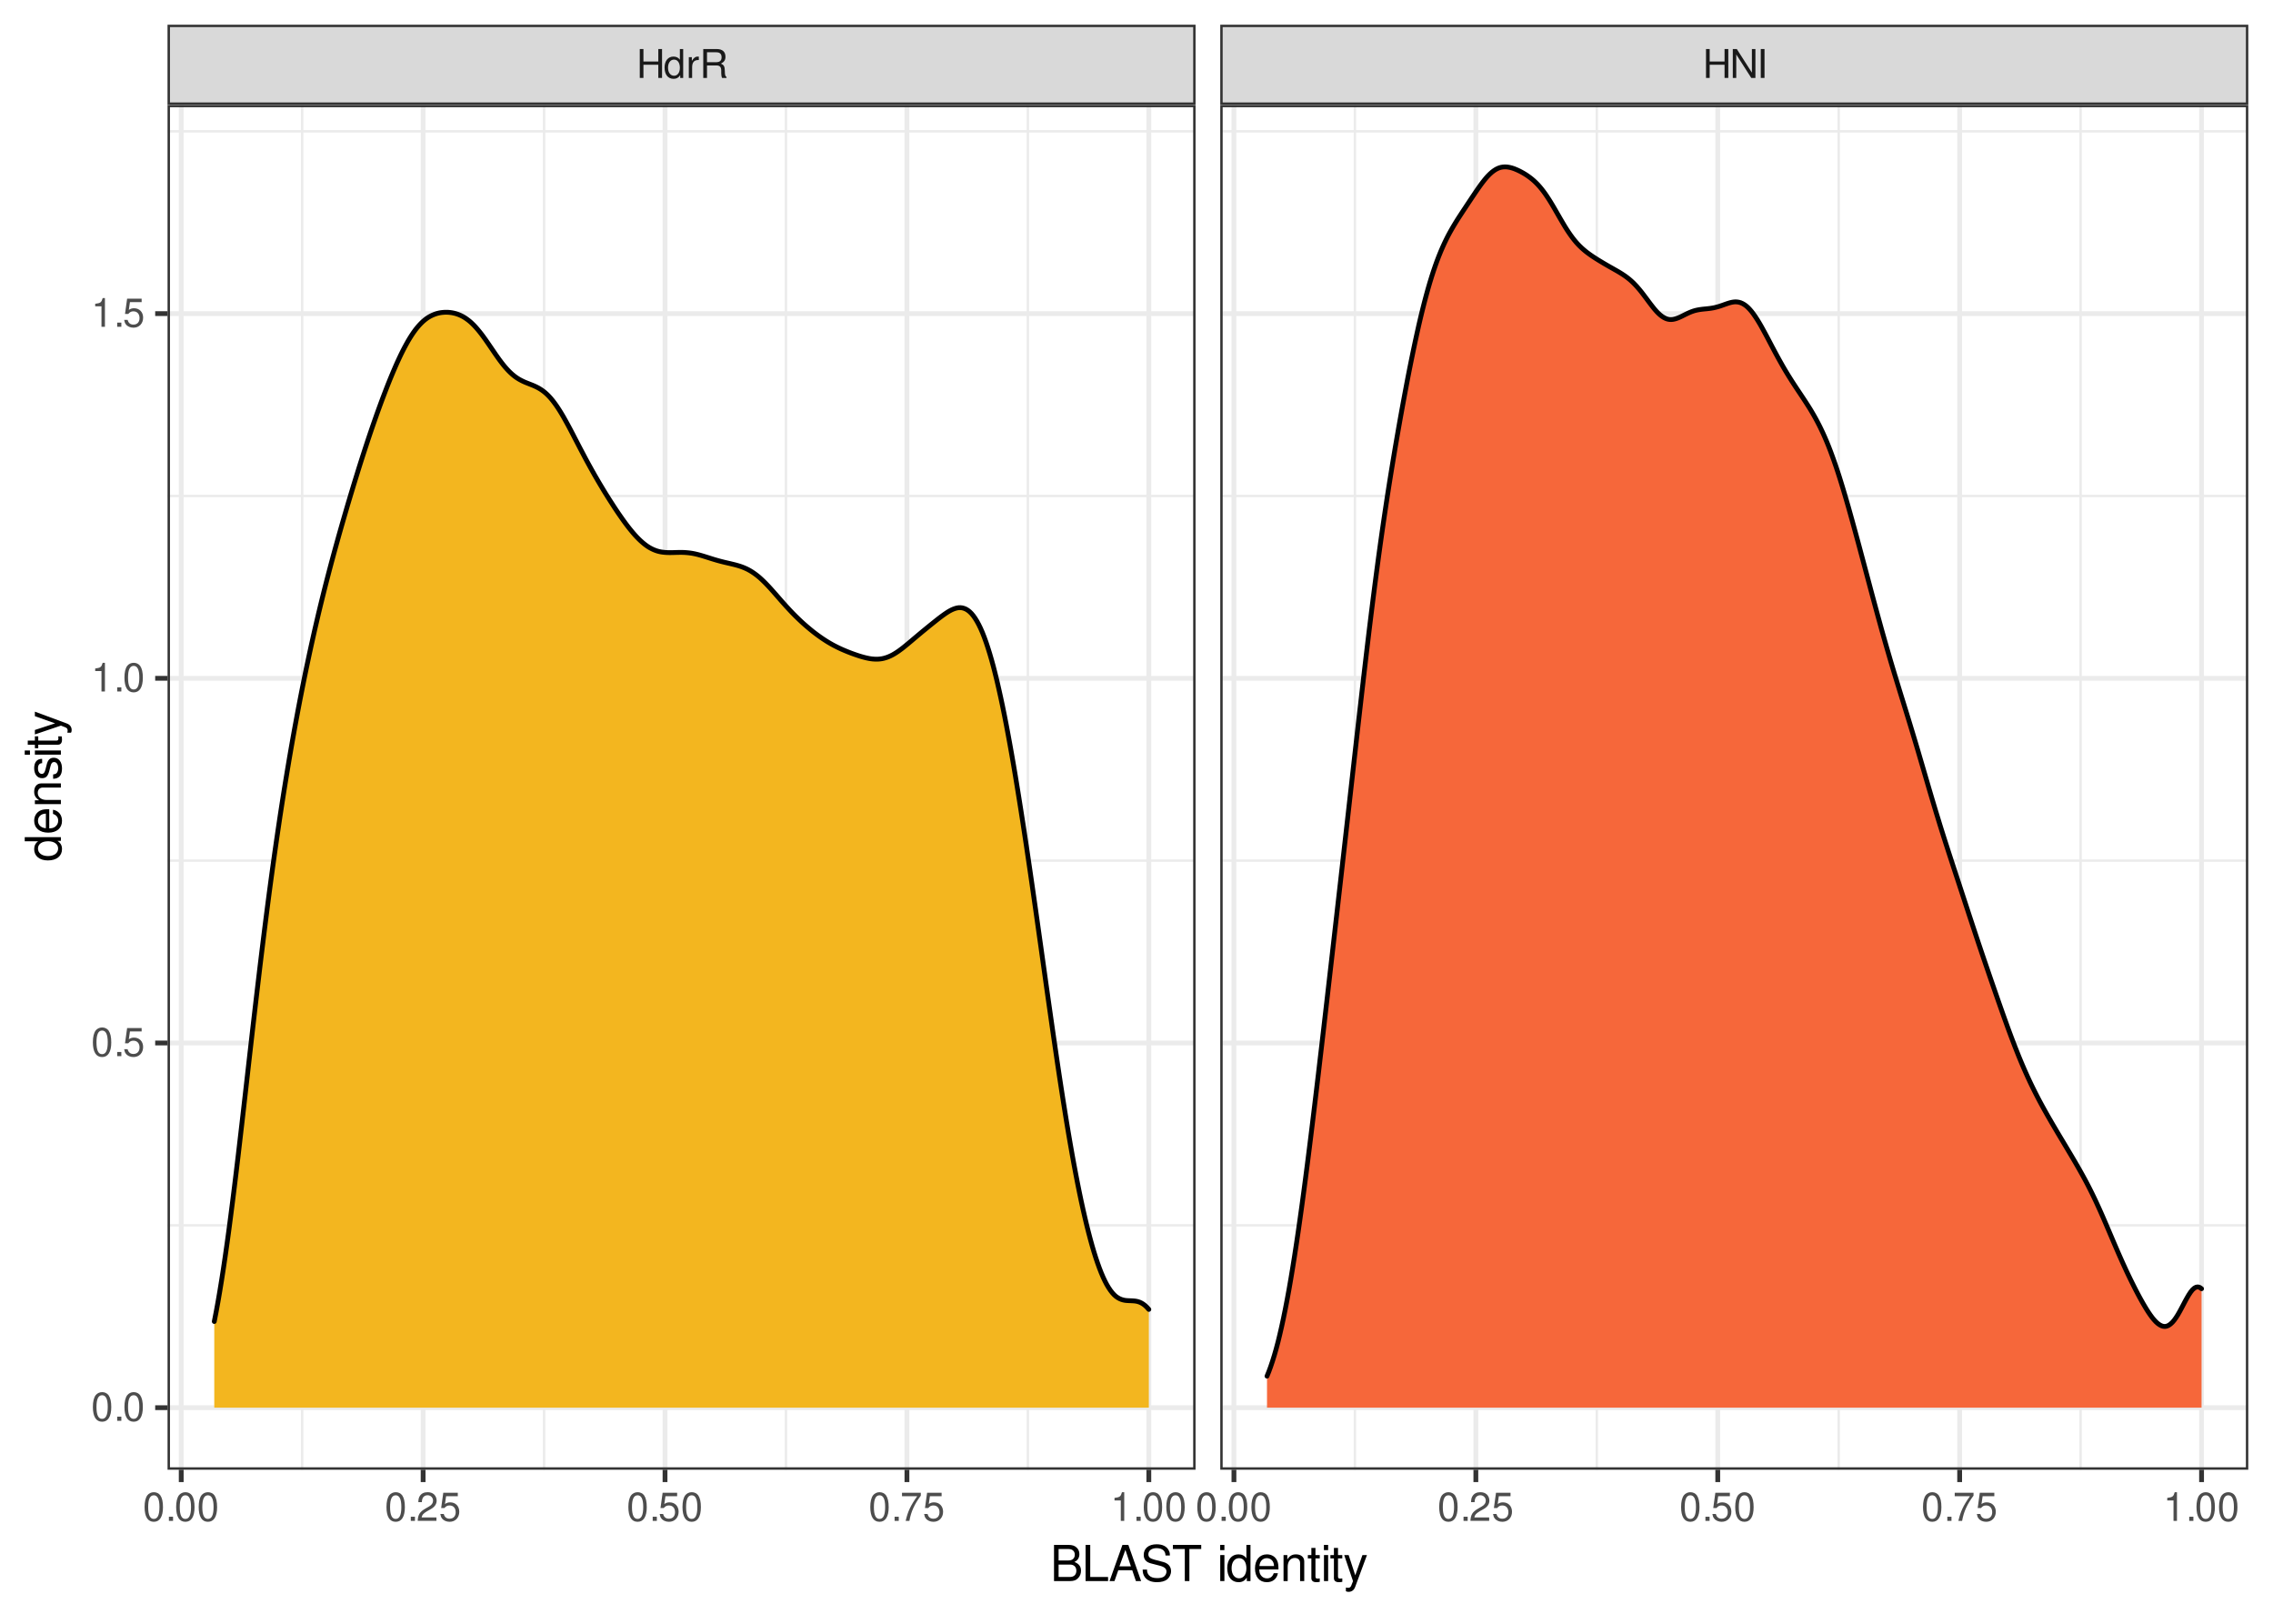 <?xml version="1.0" encoding="UTF-8"?>
<svg xmlns="http://www.w3.org/2000/svg" xmlns:xlink="http://www.w3.org/1999/xlink" width="504pt" height="360pt" viewBox="0 0 504 360" version="1.1">
<defs>
<g>
<symbol overflow="visible" id="glyph0-0">
<path style="stroke:none;" d=""/>
</symbol>
<symbol overflow="visible" id="glyph0-1">
<path style="stroke:none;" d="M 4.844 -2.922 L 4.844 0 L 5.672 0 L 5.672 -6.406 L 4.844 -6.406 L 4.844 -3.641 L 1.547 -3.641 L 1.547 -6.406 L 0.734 -6.406 L 0.734 0 L 1.547 0 L 1.547 -2.922 Z M 4.844 -2.922 "/>
</symbol>
<symbol overflow="visible" id="glyph0-2">
<path style="stroke:none;" d="M 4.359 -6.406 L 3.625 -6.406 L 3.625 -4.031 C 3.312 -4.5 2.828 -4.734 2.203 -4.734 C 1.016 -4.734 0.234 -3.781 0.234 -2.312 C 0.234 -0.75 0.984 0.203 2.234 0.203 C 2.875 0.203 3.312 -0.031 3.703 -0.609 L 3.703 0 L 4.359 0 Z M 2.328 -4.062 C 3.125 -4.062 3.625 -3.359 3.625 -2.25 C 3.625 -1.188 3.109 -0.484 2.344 -0.484 C 1.531 -0.484 1 -1.203 1 -2.266 C 1 -3.344 1.531 -4.062 2.328 -4.062 Z M 2.328 -4.062 "/>
</symbol>
<symbol overflow="visible" id="glyph0-3">
<path style="stroke:none;" d="M 0.609 -4.609 L 0.609 0 L 1.344 0 L 1.344 -2.391 C 1.359 -3.5 1.812 -4 2.828 -3.969 L 2.828 -4.719 C 2.703 -4.734 2.625 -4.734 2.547 -4.734 C 2.062 -4.734 1.703 -4.453 1.281 -3.781 L 1.281 -4.609 Z M 0.609 -4.609 "/>
</symbol>
<symbol overflow="visible" id="glyph0-4">
<path style="stroke:none;" d="M 1.641 -2.766 L 3.75 -2.766 C 4.484 -2.766 4.797 -2.406 4.797 -1.625 L 4.797 -1.047 C 4.797 -0.656 4.859 -0.266 4.984 0 L 5.969 0 L 5.969 -0.203 C 5.672 -0.406 5.609 -0.641 5.594 -1.5 C 5.578 -2.547 5.406 -2.875 4.719 -3.172 C 5.438 -3.531 5.734 -3.953 5.734 -4.703 C 5.734 -5.812 5.047 -6.406 3.781 -6.406 L 0.812 -6.406 L 0.812 0 L 1.641 0 Z M 1.641 -3.484 L 1.641 -5.688 L 3.609 -5.688 C 4.078 -5.688 4.344 -5.625 4.547 -5.438 C 4.766 -5.266 4.875 -4.969 4.875 -4.594 C 4.875 -3.828 4.484 -3.484 3.609 -3.484 Z M 1.641 -3.484 "/>
</symbol>
<symbol overflow="visible" id="glyph0-5">
<path style="stroke:none;" d="M 5.688 -6.406 L 4.906 -6.406 L 4.906 -1.172 L 1.562 -6.406 L 0.672 -6.406 L 0.672 0 L 1.438 0 L 1.438 -5.203 L 4.766 0 L 5.688 0 Z M 5.688 -6.406 "/>
</symbol>
<symbol overflow="visible" id="glyph0-6">
<path style="stroke:none;" d="M 1.703 -6.406 L 0.875 -6.406 L 0.875 0 L 1.703 0 Z M 1.703 -6.406 "/>
</symbol>
<symbol overflow="visible" id="glyph0-7">
<path style="stroke:none;" d="M 2.422 -6.359 C 1.844 -6.359 1.312 -6.094 0.984 -5.672 C 0.578 -5.109 0.375 -4.25 0.375 -3.078 C 0.375 -0.938 1.078 0.203 2.422 0.203 C 3.734 0.203 4.453 -0.938 4.453 -3.031 C 4.453 -4.25 4.266 -5.078 3.859 -5.672 C 3.531 -6.109 3.016 -6.359 2.422 -6.359 Z M 2.422 -5.672 C 3.25 -5.672 3.672 -4.828 3.672 -3.094 C 3.672 -1.281 3.266 -0.438 2.406 -0.438 C 1.578 -0.438 1.172 -1.312 1.172 -3.062 C 1.172 -4.828 1.578 -5.672 2.422 -5.672 Z M 2.422 -5.672 "/>
</symbol>
<symbol overflow="visible" id="glyph0-8">
<path style="stroke:none;" d="M 1.688 -0.922 L 0.766 -0.922 L 0.766 0 L 1.688 0 Z M 1.688 -0.922 "/>
</symbol>
<symbol overflow="visible" id="glyph0-9">
<path style="stroke:none;" d="M 4.453 -0.766 L 1.172 -0.766 C 1.25 -1.297 1.531 -1.625 2.297 -2.094 L 3.172 -2.594 C 4.047 -3.062 4.5 -3.719 4.5 -4.5 C 4.5 -5.031 4.281 -5.531 3.922 -5.875 C 3.547 -6.203 3.094 -6.359 2.5 -6.359 C 1.703 -6.359 1.125 -6.078 0.781 -5.531 C 0.547 -5.203 0.453 -4.797 0.438 -4.156 L 1.219 -4.156 C 1.234 -4.594 1.297 -4.844 1.406 -5.062 C 1.594 -5.438 2 -5.688 2.469 -5.688 C 3.172 -5.688 3.703 -5.172 3.703 -4.484 C 3.703 -3.969 3.406 -3.531 2.859 -3.219 L 2.047 -2.75 C 0.75 -2 0.375 -1.406 0.297 -0.016 L 4.453 -0.016 Z M 4.453 -0.766 "/>
</symbol>
<symbol overflow="visible" id="glyph0-10">
<path style="stroke:none;" d="M 4.188 -6.234 L 0.969 -6.234 L 0.5 -2.844 L 1.219 -2.844 C 1.578 -3.266 1.875 -3.422 2.359 -3.422 C 3.203 -3.422 3.719 -2.844 3.719 -1.922 C 3.719 -1.031 3.203 -0.484 2.359 -0.484 C 1.688 -0.484 1.266 -0.828 1.078 -1.531 L 0.312 -1.531 C 0.406 -1.016 0.5 -0.781 0.688 -0.547 C 1.031 -0.078 1.672 0.203 2.375 0.203 C 3.641 0.203 4.516 -0.719 4.516 -2.031 C 4.516 -3.266 3.688 -4.109 2.5 -4.109 C 2.062 -4.109 1.703 -4 1.344 -3.734 L 1.594 -5.469 L 4.188 -5.469 Z M 4.188 -6.234 "/>
</symbol>
<symbol overflow="visible" id="glyph0-11">
<path style="stroke:none;" d="M 4.578 -6.234 L 0.406 -6.234 L 0.406 -5.469 L 3.781 -5.469 C 2.281 -3.359 1.688 -2.047 1.219 0 L 2.047 0 C 2.391 -2 3.172 -3.719 4.578 -5.594 Z M 4.578 -6.234 "/>
</symbol>
<symbol overflow="visible" id="glyph0-12">
<path style="stroke:none;" d="M 2.281 -4.531 L 2.281 0 L 3.047 0 L 3.047 -6.359 L 2.547 -6.359 C 2.266 -5.391 2.094 -5.25 0.891 -5.094 L 0.891 -4.531 Z M 2.281 -4.531 "/>
</symbol>
<symbol overflow="visible" id="glyph1-0">
<path style="stroke:none;" d=""/>
</symbol>
<symbol overflow="visible" id="glyph1-1">
<path style="stroke:none;" d="M 0.875 0 L 4.484 0 C 5.25 0 5.812 -0.203 6.234 -0.672 C 6.641 -1.094 6.859 -1.656 6.859 -2.281 C 6.859 -3.25 6.406 -3.844 5.391 -4.234 C 6.125 -4.578 6.5 -5.156 6.5 -5.984 C 6.5 -6.578 6.281 -7.078 5.859 -7.453 C 5.438 -7.844 4.891 -8.016 4.125 -8.016 L 0.875 -8.016 Z M 1.891 -4.562 L 1.891 -7.109 L 3.875 -7.109 C 4.438 -7.109 4.766 -7.047 5.031 -6.828 C 5.328 -6.609 5.484 -6.281 5.484 -5.844 C 5.484 -5.406 5.328 -5.078 5.031 -4.844 C 4.766 -4.641 4.438 -4.562 3.875 -4.562 Z M 1.891 -0.906 L 1.891 -3.656 L 4.391 -3.656 C 5.297 -3.656 5.828 -3.141 5.828 -2.281 C 5.828 -1.422 5.297 -0.906 4.391 -0.906 Z M 1.891 -0.906 "/>
</symbol>
<symbol overflow="visible" id="glyph1-2">
<path style="stroke:none;" d="M 1.906 -8.016 L 0.875 -8.016 L 0.875 0 L 5.859 0 L 5.859 -0.906 L 1.906 -0.906 Z M 1.906 -8.016 "/>
</symbol>
<symbol overflow="visible" id="glyph1-3">
<path style="stroke:none;" d="M 5.219 -2.406 L 6.031 0 L 7.188 0 L 4.359 -8.016 L 3.047 -8.016 L 0.188 0 L 1.281 0 L 2.125 -2.406 Z M 4.922 -3.266 L 2.375 -3.266 L 3.703 -6.922 Z M 4.922 -3.266 "/>
</symbol>
<symbol overflow="visible" id="glyph1-4">
<path style="stroke:none;" d="M 6.562 -5.672 C 6.562 -6.219 6.516 -6.375 6.344 -6.75 C 5.906 -7.672 4.969 -8.156 3.625 -8.156 C 1.859 -8.156 0.766 -7.25 0.766 -5.797 C 0.766 -4.812 1.281 -4.203 2.344 -3.922 L 4.328 -3.406 C 5.359 -3.141 5.812 -2.734 5.812 -2.094 C 5.812 -1.672 5.578 -1.234 5.234 -0.984 C 4.922 -0.766 4.406 -0.656 3.766 -0.656 C 2.875 -0.656 2.297 -0.859 1.906 -1.312 C 1.609 -1.672 1.484 -2.062 1.5 -2.547 L 0.531 -2.547 C 0.531 -1.812 0.688 -1.328 1 -0.891 C 1.547 -0.125 2.469 0.25 3.703 0.25 C 4.656 0.25 5.438 0.031 5.953 -0.359 C 6.484 -0.797 6.828 -1.5 6.828 -2.203 C 6.828 -3.188 6.219 -3.922 5.125 -4.219 L 3.109 -4.75 C 2.141 -5.016 1.797 -5.328 1.797 -5.938 C 1.797 -6.75 2.516 -7.297 3.594 -7.297 C 4.859 -7.297 5.578 -6.719 5.594 -5.672 Z M 6.562 -5.672 "/>
</symbol>
<symbol overflow="visible" id="glyph1-5">
<path style="stroke:none;" d="M 3.891 -7.109 L 6.516 -7.109 L 6.516 -8.016 L 0.234 -8.016 L 0.234 -7.109 L 2.875 -7.109 L 2.875 0 L 3.891 0 Z M 3.891 -7.109 "/>
</symbol>
<symbol overflow="visible" id="glyph1-6">
<path style="stroke:none;" d=""/>
</symbol>
<symbol overflow="visible" id="glyph1-7">
<path style="stroke:none;" d="M 1.656 -5.766 L 0.734 -5.766 L 0.734 0 L 1.656 0 Z M 1.656 -8.016 L 0.719 -8.016 L 0.719 -6.859 L 1.656 -6.859 Z M 1.656 -8.016 "/>
</symbol>
<symbol overflow="visible" id="glyph1-8">
<path style="stroke:none;" d="M 5.438 -8.016 L 4.531 -8.016 L 4.531 -5.031 C 4.141 -5.625 3.531 -5.922 2.766 -5.922 C 1.266 -5.922 0.281 -4.734 0.281 -2.891 C 0.281 -0.953 1.234 0.25 2.797 0.25 C 3.594 0.25 4.141 -0.047 4.625 -0.766 L 4.625 0 L 5.438 0 Z M 2.922 -5.078 C 3.906 -5.078 4.531 -4.203 4.531 -2.812 C 4.531 -1.484 3.891 -0.609 2.922 -0.609 C 1.906 -0.609 1.25 -1.5 1.25 -2.844 C 1.25 -4.188 1.906 -5.078 2.922 -5.078 Z M 2.922 -5.078 "/>
</symbol>
<symbol overflow="visible" id="glyph1-9">
<path style="stroke:none;" d="M 5.641 -2.578 C 5.641 -3.453 5.578 -3.984 5.406 -4.406 C 5.031 -5.359 4.156 -5.922 3.078 -5.922 C 1.469 -5.922 0.438 -4.703 0.438 -2.812 C 0.438 -0.906 1.438 0.25 3.062 0.25 C 4.375 0.25 5.297 -0.5 5.516 -1.75 L 4.594 -1.75 C 4.344 -0.984 3.828 -0.594 3.094 -0.594 C 2.516 -0.594 2.016 -0.859 1.703 -1.344 C 1.484 -1.672 1.406 -2 1.391 -2.578 Z M 1.422 -3.328 C 1.5 -4.391 2.141 -5.078 3.062 -5.078 C 4 -5.078 4.656 -4.359 4.656 -3.328 Z M 1.422 -3.328 "/>
</symbol>
<symbol overflow="visible" id="glyph1-10">
<path style="stroke:none;" d="M 0.766 -5.766 L 0.766 0 L 1.688 0 L 1.688 -3.172 C 1.688 -4.359 2.312 -5.125 3.25 -5.125 C 3.984 -5.125 4.438 -4.688 4.438 -4 L 4.438 0 L 5.359 0 L 5.359 -4.359 C 5.359 -5.312 4.641 -5.922 3.531 -5.922 C 2.672 -5.922 2.125 -5.594 1.609 -4.797 L 1.609 -5.766 Z M 0.766 -5.766 "/>
</symbol>
<symbol overflow="visible" id="glyph1-11">
<path style="stroke:none;" d="M 2.797 -5.766 L 1.844 -5.766 L 1.844 -7.344 L 0.938 -7.344 L 0.938 -5.766 L 0.156 -5.766 L 0.156 -5.016 L 0.938 -5.016 L 0.938 -0.656 C 0.938 -0.062 1.328 0.25 2.047 0.25 C 2.281 0.25 2.484 0.234 2.797 0.172 L 2.797 -0.594 C 2.656 -0.562 2.547 -0.547 2.359 -0.547 C 1.953 -0.547 1.844 -0.656 1.844 -1.062 L 1.844 -5.016 L 2.797 -5.016 Z M 2.797 -5.766 "/>
</symbol>
<symbol overflow="visible" id="glyph1-12">
<path style="stroke:none;" d="M 4.266 -5.766 L 2.672 -1.281 L 1.203 -5.766 L 0.219 -5.766 L 2.172 0.016 L 1.812 0.938 C 1.656 1.344 1.469 1.5 1.078 1.5 C 0.922 1.5 0.797 1.469 0.594 1.438 L 0.594 2.25 C 0.781 2.359 0.969 2.391 1.203 2.391 C 1.5 2.391 1.828 2.297 2.062 2.125 C 2.359 1.906 2.516 1.672 2.688 1.203 L 5.266 -5.766 Z M 4.266 -5.766 "/>
</symbol>
<symbol overflow="visible" id="glyph2-0">
<path style="stroke:none;" d=""/>
</symbol>
<symbol overflow="visible" id="glyph2-1">
<path style="stroke:none;" d="M -8.016 -5.438 L -8.016 -4.531 L -5.031 -4.531 C -5.625 -4.141 -5.922 -3.531 -5.922 -2.766 C -5.922 -1.266 -4.734 -0.281 -2.891 -0.281 C -0.953 -0.281 0.25 -1.234 0.25 -2.797 C 0.25 -3.594 -0.047 -4.141 -0.766 -4.625 L 0 -4.625 L 0 -5.438 Z M -5.078 -2.922 C -5.078 -3.906 -4.203 -4.531 -2.812 -4.531 C -1.484 -4.531 -0.609 -3.891 -0.609 -2.922 C -0.609 -1.906 -1.5 -1.25 -2.844 -1.25 C -4.188 -1.25 -5.078 -1.906 -5.078 -2.922 Z M -5.078 -2.922 "/>
</symbol>
<symbol overflow="visible" id="glyph2-2">
<path style="stroke:none;" d="M -2.578 -5.641 C -3.453 -5.641 -3.984 -5.578 -4.406 -5.406 C -5.359 -5.031 -5.922 -4.156 -5.922 -3.078 C -5.922 -1.469 -4.703 -0.438 -2.812 -0.438 C -0.906 -0.438 0.25 -1.438 0.25 -3.062 C 0.25 -4.375 -0.5 -5.297 -1.75 -5.516 L -1.75 -4.594 C -0.984 -4.344 -0.594 -3.828 -0.594 -3.094 C -0.594 -2.516 -0.859 -2.016 -1.344 -1.703 C -1.672 -1.484 -2 -1.406 -2.578 -1.391 Z M -3.328 -1.422 C -4.391 -1.5 -5.078 -2.141 -5.078 -3.062 C -5.078 -4 -4.359 -4.656 -3.328 -4.656 Z M -3.328 -1.422 "/>
</symbol>
<symbol overflow="visible" id="glyph2-3">
<path style="stroke:none;" d="M -5.766 -0.766 L 0 -0.766 L 0 -1.688 L -3.172 -1.688 C -4.359 -1.688 -5.125 -2.312 -5.125 -3.25 C -5.125 -3.984 -4.688 -4.438 -4 -4.438 L 0 -4.438 L 0 -5.359 L -4.359 -5.359 C -5.312 -5.359 -5.922 -4.641 -5.922 -3.531 C -5.922 -2.672 -5.594 -2.125 -4.797 -1.609 L -5.766 -1.609 Z M -5.766 -0.766 "/>
</symbol>
<symbol overflow="visible" id="glyph2-4">
<path style="stroke:none;" d="M -4.156 -4.812 C -5.297 -4.812 -5.922 -4.062 -5.922 -2.734 C -5.922 -1.391 -5.234 -0.516 -4.172 -0.516 C -3.266 -0.516 -2.844 -0.984 -2.516 -2.344 L -2.297 -3.203 C -2.141 -3.844 -1.906 -4.094 -1.5 -4.094 C -0.953 -4.094 -0.594 -3.547 -0.594 -2.75 C -0.594 -2.25 -0.734 -1.844 -0.984 -1.609 C -1.141 -1.469 -1.312 -1.391 -1.719 -1.344 L -1.719 -0.375 C -0.391 -0.422 0.25 -1.172 0.25 -2.672 C 0.25 -4.125 -0.469 -5.047 -1.578 -5.047 C -2.438 -5.047 -2.906 -4.562 -3.172 -3.422 L -3.391 -2.547 C -3.562 -1.797 -3.812 -1.469 -4.219 -1.469 C -4.75 -1.469 -5.078 -1.953 -5.078 -2.688 C -5.078 -3.438 -4.766 -3.828 -4.156 -3.844 Z M -4.156 -4.812 "/>
</symbol>
<symbol overflow="visible" id="glyph2-5">
<path style="stroke:none;" d="M -5.766 -1.656 L -5.766 -0.734 L 0 -0.734 L 0 -1.656 Z M -8.016 -1.656 L -8.016 -0.719 L -6.859 -0.719 L -6.859 -1.656 Z M -8.016 -1.656 "/>
</symbol>
<symbol overflow="visible" id="glyph2-6">
<path style="stroke:none;" d="M -5.766 -2.797 L -5.766 -1.844 L -7.344 -1.844 L -7.344 -0.938 L -5.766 -0.938 L -5.766 -0.156 L -5.016 -0.156 L -5.016 -0.938 L -0.656 -0.938 C -0.062 -0.938 0.25 -1.328 0.25 -2.047 C 0.25 -2.281 0.234 -2.484 0.172 -2.797 L -0.594 -2.797 C -0.562 -2.656 -0.547 -2.547 -0.547 -2.359 C -0.547 -1.953 -0.656 -1.844 -1.062 -1.844 L -5.016 -1.844 L -5.016 -2.797 Z M -5.766 -2.797 "/>
</symbol>
<symbol overflow="visible" id="glyph2-7">
<path style="stroke:none;" d="M -5.766 -4.266 L -1.281 -2.672 L -5.766 -1.203 L -5.766 -0.219 L 0.016 -2.172 L 0.938 -1.812 C 1.344 -1.656 1.5 -1.469 1.5 -1.078 C 1.5 -0.922 1.469 -0.797 1.438 -0.594 L 2.25 -0.594 C 2.359 -0.781 2.391 -0.969 2.391 -1.203 C 2.391 -1.5 2.297 -1.828 2.125 -2.062 C 1.906 -2.359 1.672 -2.516 1.203 -2.688 L -5.766 -5.266 Z M -5.766 -4.266 "/>
</symbol>
</g>
<clipPath id="clip1">
  <path d="M 37.152 23.246 L 265.098 23.246 L 265.098 325.848 L 37.152 325.848 Z M 37.152 23.246 "/>
</clipPath>
<clipPath id="clip2">
  <path d="M 37.152 271 L 265.098 271 L 265.098 272 L 37.152 272 Z M 37.152 271 "/>
</clipPath>
<clipPath id="clip3">
  <path d="M 37.152 190 L 265.098 190 L 265.098 192 L 37.152 192 Z M 37.152 190 "/>
</clipPath>
<clipPath id="clip4">
  <path d="M 37.152 109 L 265.098 109 L 265.098 111 L 37.152 111 Z M 37.152 109 "/>
</clipPath>
<clipPath id="clip5">
  <path d="M 37.152 28 L 265.098 28 L 265.098 30 L 37.152 30 Z M 37.152 28 "/>
</clipPath>
<clipPath id="clip6">
  <path d="M 66 23.246 L 68 23.246 L 68 325.848 L 66 325.848 Z M 66 23.246 "/>
</clipPath>
<clipPath id="clip7">
  <path d="M 120 23.246 L 121 23.246 L 121 325.848 L 120 325.848 Z M 120 23.246 "/>
</clipPath>
<clipPath id="clip8">
  <path d="M 174 23.246 L 175 23.246 L 175 325.848 L 174 325.848 Z M 174 23.246 "/>
</clipPath>
<clipPath id="clip9">
  <path d="M 227 23.246 L 229 23.246 L 229 325.848 L 227 325.848 Z M 227 23.246 "/>
</clipPath>
<clipPath id="clip10">
  <path d="M 37.152 311 L 265.098 311 L 265.098 313 L 37.152 313 Z M 37.152 311 "/>
</clipPath>
<clipPath id="clip11">
  <path d="M 37.152 230 L 265.098 230 L 265.098 232 L 37.152 232 Z M 37.152 230 "/>
</clipPath>
<clipPath id="clip12">
  <path d="M 37.152 149 L 265.098 149 L 265.098 151 L 37.152 151 Z M 37.152 149 "/>
</clipPath>
<clipPath id="clip13">
  <path d="M 37.152 69 L 265.098 69 L 265.098 71 L 37.152 71 Z M 37.152 69 "/>
</clipPath>
<clipPath id="clip14">
  <path d="M 39 23.246 L 41 23.246 L 41 325.848 L 39 325.848 Z M 39 23.246 "/>
</clipPath>
<clipPath id="clip15">
  <path d="M 93 23.246 L 95 23.246 L 95 325.848 L 93 325.848 Z M 93 23.246 "/>
</clipPath>
<clipPath id="clip16">
  <path d="M 146 23.246 L 148 23.246 L 148 325.848 L 146 325.848 Z M 146 23.246 "/>
</clipPath>
<clipPath id="clip17">
  <path d="M 200 23.246 L 202 23.246 L 202 325.848 L 200 325.848 Z M 200 23.246 "/>
</clipPath>
<clipPath id="clip18">
  <path d="M 254 23.246 L 256 23.246 L 256 325.848 L 254 325.848 Z M 254 23.246 "/>
</clipPath>
<clipPath id="clip19">
  <path d="M 37.152 23.246 L 265.098 23.246 L 265.098 325.848 L 37.152 325.848 Z M 37.152 23.246 "/>
</clipPath>
<clipPath id="clip20">
  <path d="M 270.574 23.246 L 498.52 23.246 L 498.52 325.848 L 270.574 325.848 Z M 270.574 23.246 "/>
</clipPath>
<clipPath id="clip21">
  <path d="M 270.574 271 L 498.52 271 L 498.52 272 L 270.574 272 Z M 270.574 271 "/>
</clipPath>
<clipPath id="clip22">
  <path d="M 270.574 190 L 498.52 190 L 498.52 192 L 270.574 192 Z M 270.574 190 "/>
</clipPath>
<clipPath id="clip23">
  <path d="M 270.574 109 L 498.52 109 L 498.52 111 L 270.574 111 Z M 270.574 109 "/>
</clipPath>
<clipPath id="clip24">
  <path d="M 270.574 28 L 498.52 28 L 498.52 30 L 270.574 30 Z M 270.574 28 "/>
</clipPath>
<clipPath id="clip25">
  <path d="M 300 23.246 L 301 23.246 L 301 325.848 L 300 325.848 Z M 300 23.246 "/>
</clipPath>
<clipPath id="clip26">
  <path d="M 353 23.246 L 355 23.246 L 355 325.848 L 353 325.848 Z M 353 23.246 "/>
</clipPath>
<clipPath id="clip27">
  <path d="M 407 23.246 L 408 23.246 L 408 325.848 L 407 325.848 Z M 407 23.246 "/>
</clipPath>
<clipPath id="clip28">
  <path d="M 461 23.246 L 462 23.246 L 462 325.848 L 461 325.848 Z M 461 23.246 "/>
</clipPath>
<clipPath id="clip29">
  <path d="M 270.574 311 L 498.52 311 L 498.52 313 L 270.574 313 Z M 270.574 311 "/>
</clipPath>
<clipPath id="clip30">
  <path d="M 270.574 230 L 498.52 230 L 498.52 232 L 270.574 232 Z M 270.574 230 "/>
</clipPath>
<clipPath id="clip31">
  <path d="M 270.574 149 L 498.52 149 L 498.52 151 L 270.574 151 Z M 270.574 149 "/>
</clipPath>
<clipPath id="clip32">
  <path d="M 270.574 69 L 498.52 69 L 498.52 71 L 270.574 71 Z M 270.574 69 "/>
</clipPath>
<clipPath id="clip33">
  <path d="M 273 23.246 L 275 23.246 L 275 325.848 L 273 325.848 Z M 273 23.246 "/>
</clipPath>
<clipPath id="clip34">
  <path d="M 326 23.246 L 328 23.246 L 328 325.848 L 326 325.848 Z M 326 23.246 "/>
</clipPath>
<clipPath id="clip35">
  <path d="M 380 23.246 L 382 23.246 L 382 325.848 L 380 325.848 Z M 380 23.246 "/>
</clipPath>
<clipPath id="clip36">
  <path d="M 433 23.246 L 436 23.246 L 436 325.848 L 433 325.848 Z M 433 23.246 "/>
</clipPath>
<clipPath id="clip37">
  <path d="M 487 23.246 L 489 23.246 L 489 325.848 L 487 325.848 Z M 487 23.246 "/>
</clipPath>
<clipPath id="clip38">
  <path d="M 270.574 23.246 L 498.52 23.246 L 498.52 325.848 L 270.574 325.848 Z M 270.574 23.246 "/>
</clipPath>
<clipPath id="clip39">
  <path d="M 37.152 5.48 L 265.098 5.48 L 265.098 23.246 L 37.152 23.246 Z M 37.152 5.48 "/>
</clipPath>
<clipPath id="clip40">
  <path d="M 270.574 5.48 L 498.52 5.48 L 498.52 23.246 L 270.574 23.246 Z M 270.574 5.48 "/>
</clipPath>
</defs>
<g id="surface556">
<rect x="0" y="0" width="504" height="360" style="fill:rgb(100%,100%,100%);fill-opacity:1;stroke:none;"/>
<rect x="0" y="0" width="504" height="360" style="fill:rgb(100%,100%,100%);fill-opacity:1;stroke:none;"/>
<path style="fill:none;stroke-width:1.067;stroke-linecap:round;stroke-linejoin:round;stroke:rgb(100%,100%,100%);stroke-opacity:1;stroke-miterlimit:10;" d="M 0 360 L 504 360 L 504 0 L 0 0 Z M 0 360 "/>
<g clip-path="url(#clip1)" clip-rule="nonzero">
<path style=" stroke:none;fill-rule:nonzero;fill:rgb(100%,100%,100%);fill-opacity:1;" d="M 37.152 325.848 L 265.098 325.848 L 265.098 23.246 L 37.152 23.246 Z M 37.152 325.848 "/>
</g>
<g clip-path="url(#clip2)" clip-rule="nonzero">
<path style="fill:none;stroke-width:0.533;stroke-linecap:butt;stroke-linejoin:round;stroke:rgb(92.157%,92.157%,92.157%);stroke-opacity:1;stroke-miterlimit:10;" d="M 37.152 271.668 L 265.098 271.668 "/>
</g>
<g clip-path="url(#clip3)" clip-rule="nonzero">
<path style="fill:none;stroke-width:0.533;stroke-linecap:butt;stroke-linejoin:round;stroke:rgb(92.157%,92.157%,92.157%);stroke-opacity:1;stroke-miterlimit:10;" d="M 37.152 190.816 L 265.098 190.816 "/>
</g>
<g clip-path="url(#clip4)" clip-rule="nonzero">
<path style="fill:none;stroke-width:0.533;stroke-linecap:butt;stroke-linejoin:round;stroke:rgb(92.157%,92.157%,92.157%);stroke-opacity:1;stroke-miterlimit:10;" d="M 37.152 109.961 L 265.098 109.961 "/>
</g>
<g clip-path="url(#clip5)" clip-rule="nonzero">
<path style="fill:none;stroke-width:0.533;stroke-linecap:butt;stroke-linejoin:round;stroke:rgb(92.157%,92.157%,92.157%);stroke-opacity:1;stroke-miterlimit:10;" d="M 37.152 29.109 L 265.098 29.109 "/>
</g>
<g clip-path="url(#clip6)" clip-rule="nonzero">
<path style="fill:none;stroke-width:0.533;stroke-linecap:butt;stroke-linejoin:round;stroke:rgb(92.157%,92.157%,92.157%);stroke-opacity:1;stroke-miterlimit:10;" d="M 67 325.848 L 67 23.246 "/>
</g>
<g clip-path="url(#clip7)" clip-rule="nonzero">
<path style="fill:none;stroke-width:0.533;stroke-linecap:butt;stroke-linejoin:round;stroke:rgb(92.157%,92.157%,92.157%);stroke-opacity:1;stroke-miterlimit:10;" d="M 120.641 325.848 L 120.641 23.246 "/>
</g>
<g clip-path="url(#clip8)" clip-rule="nonzero">
<path style="fill:none;stroke-width:0.533;stroke-linecap:butt;stroke-linejoin:round;stroke:rgb(92.157%,92.157%,92.157%);stroke-opacity:1;stroke-miterlimit:10;" d="M 174.277 325.848 L 174.277 23.246 "/>
</g>
<g clip-path="url(#clip9)" clip-rule="nonzero">
<path style="fill:none;stroke-width:0.533;stroke-linecap:butt;stroke-linejoin:round;stroke:rgb(92.157%,92.157%,92.157%);stroke-opacity:1;stroke-miterlimit:10;" d="M 227.914 325.848 L 227.914 23.246 "/>
</g>
<g clip-path="url(#clip10)" clip-rule="nonzero">
<path style="fill:none;stroke-width:1.067;stroke-linecap:butt;stroke-linejoin:round;stroke:rgb(92.157%,92.157%,92.157%);stroke-opacity:1;stroke-miterlimit:10;" d="M 37.152 312.094 L 265.098 312.094 "/>
</g>
<g clip-path="url(#clip11)" clip-rule="nonzero">
<path style="fill:none;stroke-width:1.067;stroke-linecap:butt;stroke-linejoin:round;stroke:rgb(92.157%,92.157%,92.157%);stroke-opacity:1;stroke-miterlimit:10;" d="M 37.152 231.242 L 265.098 231.242 "/>
</g>
<g clip-path="url(#clip12)" clip-rule="nonzero">
<path style="fill:none;stroke-width:1.067;stroke-linecap:butt;stroke-linejoin:round;stroke:rgb(92.157%,92.157%,92.157%);stroke-opacity:1;stroke-miterlimit:10;" d="M 37.152 150.391 L 265.098 150.391 "/>
</g>
<g clip-path="url(#clip13)" clip-rule="nonzero">
<path style="fill:none;stroke-width:1.067;stroke-linecap:butt;stroke-linejoin:round;stroke:rgb(92.157%,92.157%,92.157%);stroke-opacity:1;stroke-miterlimit:10;" d="M 37.152 69.535 L 265.098 69.535 "/>
</g>
<g clip-path="url(#clip14)" clip-rule="nonzero">
<path style="fill:none;stroke-width:1.067;stroke-linecap:butt;stroke-linejoin:round;stroke:rgb(92.157%,92.157%,92.157%);stroke-opacity:1;stroke-miterlimit:10;" d="M 40.184 325.848 L 40.184 23.246 "/>
</g>
<g clip-path="url(#clip15)" clip-rule="nonzero">
<path style="fill:none;stroke-width:1.067;stroke-linecap:butt;stroke-linejoin:round;stroke:rgb(92.157%,92.157%,92.157%);stroke-opacity:1;stroke-miterlimit:10;" d="M 93.82 325.848 L 93.82 23.246 "/>
</g>
<g clip-path="url(#clip16)" clip-rule="nonzero">
<path style="fill:none;stroke-width:1.067;stroke-linecap:butt;stroke-linejoin:round;stroke:rgb(92.157%,92.157%,92.157%);stroke-opacity:1;stroke-miterlimit:10;" d="M 147.457 325.848 L 147.457 23.246 "/>
</g>
<g clip-path="url(#clip17)" clip-rule="nonzero">
<path style="fill:none;stroke-width:1.067;stroke-linecap:butt;stroke-linejoin:round;stroke:rgb(92.157%,92.157%,92.157%);stroke-opacity:1;stroke-miterlimit:10;" d="M 201.098 325.848 L 201.098 23.246 "/>
</g>
<g clip-path="url(#clip18)" clip-rule="nonzero">
<path style="fill:none;stroke-width:1.067;stroke-linecap:butt;stroke-linejoin:round;stroke:rgb(92.157%,92.157%,92.157%);stroke-opacity:1;stroke-miterlimit:10;" d="M 254.734 325.848 L 254.734 23.246 "/>
</g>
<path style=" stroke:none;fill-rule:nonzero;fill:rgb(95.294%,71.373%,12.157%);fill-opacity:1;" d="M 47.512 292.992 L 47.918 290.91 L 48.324 288.684 L 48.727 286.328 L 49.133 283.844 L 49.539 281.234 L 49.945 278.504 L 50.352 275.641 L 50.758 272.66 L 51.16 269.582 L 51.566 266.41 L 51.973 263.152 L 52.379 259.824 L 52.785 256.418 L 53.188 252.957 L 53.594 249.457 L 54 245.922 L 54.406 242.367 L 54.812 238.797 L 55.215 235.223 L 55.621 231.664 L 56.027 228.117 L 56.434 224.598 L 56.84 221.113 L 57.246 217.664 L 57.648 214.262 L 58.055 210.918 L 58.461 207.629 L 58.867 204.398 L 59.273 201.227 L 59.676 198.117 L 60.082 195.078 L 60.488 192.109 L 60.895 189.211 L 61.301 186.371 L 61.707 183.598 L 62.109 180.887 L 62.516 178.242 L 62.922 175.664 L 63.328 173.145 L 63.734 170.684 L 64.137 168.273 L 64.543 165.918 L 64.949 163.613 L 65.355 161.367 L 65.762 159.168 L 66.164 157.012 L 66.57 154.902 L 66.977 152.836 L 67.383 150.809 L 67.789 148.832 L 68.195 146.895 L 68.598 144.996 L 69.004 143.133 L 69.41 141.305 L 69.816 139.512 L 70.223 137.762 L 70.625 136.039 L 71.031 134.352 L 71.438 132.695 L 71.844 131.062 L 72.25 129.461 L 72.656 127.887 L 73.059 126.34 L 73.465 124.812 L 73.871 123.305 L 74.277 121.82 L 74.684 120.352 L 75.086 118.902 L 75.492 117.469 L 75.898 116.051 L 76.305 114.645 L 76.711 113.25 L 77.113 111.871 L 77.52 110.508 L 77.926 109.156 L 78.332 107.812 L 78.738 106.488 L 79.145 105.172 L 79.547 103.871 L 79.953 102.582 L 80.359 101.312 L 80.766 100.055 L 81.172 98.812 L 81.574 97.586 L 81.98 96.375 L 82.387 95.18 L 82.793 94.004 L 83.199 92.844 L 83.602 91.699 L 84.008 90.574 L 84.414 89.465 L 84.82 88.371 L 85.227 87.305 L 85.633 86.25 L 86.035 85.219 L 86.441 84.207 L 86.848 83.219 L 87.254 82.254 L 87.66 81.312 L 88.062 80.402 L 88.469 79.516 L 88.875 78.66 L 89.281 77.836 L 89.688 77.047 L 90.094 76.297 L 90.496 75.582 L 90.902 74.906 L 91.309 74.266 L 91.715 73.668 L 92.121 73.109 L 92.523 72.602 L 92.93 72.133 L 93.336 71.703 L 93.742 71.309 L 94.148 70.957 L 94.551 70.645 L 94.957 70.371 L 95.363 70.133 L 95.77 69.926 L 96.176 69.75 L 96.582 69.598 L 96.984 69.477 L 97.391 69.383 L 97.797 69.312 L 98.203 69.266 L 98.609 69.238 L 99.012 69.234 L 99.418 69.246 L 99.824 69.285 L 100.23 69.344 L 100.637 69.426 L 101.043 69.527 L 101.445 69.656 L 101.852 69.809 L 102.258 69.992 L 102.664 70.203 L 103.07 70.445 L 103.473 70.719 L 103.879 71.02 L 104.285 71.352 L 104.691 71.727 L 105.098 72.129 L 105.5 72.562 L 105.906 73.027 L 106.312 73.516 L 106.719 74.031 L 107.125 74.574 L 107.531 75.133 L 107.934 75.711 L 108.34 76.297 L 108.746 76.891 L 109.152 77.488 L 109.559 78.082 L 109.961 78.672 L 110.367 79.246 L 110.773 79.809 L 111.18 80.352 L 111.586 80.871 L 111.988 81.363 L 112.395 81.824 L 112.801 82.254 L 113.207 82.652 L 113.613 83.02 L 114.02 83.355 L 114.422 83.656 L 114.828 83.922 L 115.234 84.164 L 115.641 84.379 L 116.047 84.578 L 116.449 84.758 L 116.855 84.922 L 118.074 85.402 L 118.48 85.574 L 118.883 85.762 L 119.289 85.969 L 119.695 86.203 L 120.102 86.465 L 120.508 86.758 L 120.91 87.086 L 121.316 87.453 L 121.723 87.859 L 122.129 88.309 L 122.535 88.801 L 122.938 89.328 L 123.344 89.891 L 123.75 90.492 L 124.156 91.125 L 124.562 91.793 L 124.969 92.488 L 125.371 93.207 L 125.777 93.941 L 126.184 94.695 L 126.59 95.461 L 126.996 96.238 L 127.398 97.02 L 127.805 97.801 L 128.211 98.586 L 128.617 99.367 L 129.023 100.141 L 129.43 100.91 L 129.832 101.672 L 130.238 102.426 L 130.645 103.168 L 131.051 103.902 L 131.457 104.629 L 131.859 105.34 L 132.266 106.043 L 132.672 106.738 L 133.078 107.426 L 133.484 108.102 L 133.887 108.773 L 134.293 109.434 L 134.699 110.082 L 135.105 110.727 L 135.512 111.363 L 135.918 111.992 L 136.32 112.613 L 136.727 113.223 L 137.133 113.824 L 137.539 114.41 L 137.945 114.988 L 138.348 115.555 L 138.754 116.109 L 139.16 116.645 L 139.566 117.164 L 139.973 117.664 L 140.375 118.148 L 140.781 118.613 L 141.188 119.055 L 141.594 119.469 L 142 119.859 L 142.406 120.223 L 142.809 120.562 L 143.215 120.875 L 143.621 121.16 L 144.027 121.414 L 144.434 121.633 L 144.836 121.828 L 145.242 121.996 L 145.648 122.141 L 146.055 122.258 L 146.461 122.348 L 146.867 122.414 L 147.27 122.461 L 147.676 122.496 L 148.082 122.512 L 148.488 122.52 L 148.895 122.516 L 149.297 122.508 L 150.109 122.484 L 150.516 122.477 L 150.922 122.473 L 151.324 122.477 L 151.73 122.488 L 152.137 122.516 L 152.543 122.551 L 152.949 122.598 L 153.355 122.656 L 153.758 122.727 L 154.164 122.812 L 154.57 122.906 L 154.977 123.012 L 155.383 123.125 L 155.785 123.242 L 156.598 123.492 L 157.41 123.75 L 157.812 123.879 L 158.219 124.004 L 158.625 124.125 L 159.031 124.242 L 159.438 124.355 L 159.844 124.465 L 160.246 124.566 L 160.652 124.668 L 161.871 124.949 L 162.273 125.047 L 162.68 125.145 L 163.086 125.246 L 163.492 125.359 L 163.898 125.48 L 164.305 125.613 L 164.707 125.762 L 165.113 125.926 L 165.52 126.109 L 165.926 126.312 L 166.332 126.539 L 166.734 126.785 L 167.141 127.055 L 167.547 127.348 L 167.953 127.66 L 168.359 127.996 L 168.762 128.359 L 169.168 128.738 L 169.574 129.137 L 169.98 129.551 L 170.387 129.977 L 170.793 130.418 L 171.195 130.867 L 171.602 131.324 L 172.008 131.785 L 172.82 132.715 L 173.223 133.18 L 173.629 133.637 L 174.035 134.09 L 174.441 134.539 L 174.848 134.98 L 175.254 135.414 L 175.656 135.84 L 176.062 136.254 L 176.469 136.66 L 176.875 137.055 L 177.281 137.445 L 177.684 137.824 L 178.09 138.195 L 178.496 138.555 L 178.902 138.906 L 179.309 139.25 L 179.711 139.586 L 180.117 139.914 L 180.523 140.234 L 180.93 140.543 L 181.336 140.844 L 181.742 141.137 L 182.145 141.422 L 182.551 141.695 L 182.957 141.961 L 183.363 142.219 L 183.77 142.465 L 184.172 142.699 L 184.578 142.93 L 184.984 143.148 L 185.391 143.355 L 185.797 143.559 L 186.199 143.75 L 186.605 143.938 L 187.012 144.113 L 187.418 144.285 L 187.824 144.453 L 188.23 144.613 L 188.633 144.77 L 189.039 144.922 L 189.445 145.066 L 189.852 145.207 L 190.258 145.344 L 190.66 145.473 L 191.066 145.594 L 191.473 145.707 L 191.879 145.812 L 192.285 145.906 L 192.691 145.988 L 193.094 146.055 L 193.5 146.105 L 193.906 146.133 L 194.312 146.145 L 194.719 146.137 L 195.121 146.102 L 195.527 146.047 L 195.934 145.961 L 196.34 145.848 L 196.746 145.715 L 197.148 145.551 L 197.555 145.367 L 197.961 145.16 L 198.367 144.922 L 198.773 144.668 L 199.18 144.395 L 199.582 144.105 L 199.988 143.801 L 200.395 143.484 L 200.801 143.156 L 201.207 142.824 L 201.609 142.484 L 202.016 142.145 L 202.828 141.457 L 203.234 141.117 L 203.641 140.773 L 204.043 140.438 L 204.449 140.098 L 205.668 139.102 L 206.07 138.773 L 206.477 138.445 L 207.695 137.473 L 208.098 137.156 L 208.504 136.848 L 208.91 136.543 L 209.316 136.25 L 209.723 135.969 L 210.129 135.703 L 210.531 135.461 L 210.938 135.246 L 211.344 135.062 L 211.75 134.914 L 212.156 134.801 L 212.559 134.734 L 212.965 134.723 L 213.371 134.773 L 213.777 134.883 L 214.184 135.055 L 214.586 135.297 L 214.992 135.613 L 215.398 136.012 L 215.805 136.5 L 216.211 137.074 L 216.617 137.73 L 217.02 138.473 L 217.426 139.305 L 217.832 140.234 L 218.238 141.266 L 218.645 142.387 L 219.047 143.598 L 219.453 144.898 L 219.859 146.289 L 220.266 147.773 L 220.672 149.359 L 221.078 151.027 L 221.48 152.777 L 221.887 154.605 L 222.293 156.516 L 222.699 158.504 L 223.105 160.582 L 223.508 162.727 L 223.914 164.938 L 224.32 167.211 L 224.727 169.551 L 225.133 171.949 L 225.535 174.41 L 225.941 176.926 L 226.348 179.492 L 226.754 182.098 L 227.16 184.75 L 227.566 187.441 L 227.969 190.176 L 228.375 192.941 L 228.781 195.734 L 229.188 198.555 L 229.594 201.395 L 229.996 204.254 L 230.402 207.133 L 230.809 210.016 L 231.215 212.906 L 231.621 215.793 L 232.023 218.68 L 232.43 221.559 L 232.836 224.418 L 233.242 227.258 L 233.648 230.074 L 234.055 232.859 L 234.457 235.613 L 234.863 238.328 L 235.27 240.988 L 235.676 243.598 L 236.082 246.156 L 236.484 248.66 L 236.891 251.105 L 237.297 253.484 L 237.703 255.789 L 238.109 258.02 L 238.516 260.184 L 238.918 262.273 L 239.324 264.293 L 239.73 266.238 L 240.137 268.094 L 240.543 269.867 L 240.945 271.566 L 241.352 273.188 L 241.758 274.73 L 242.164 276.195 L 242.57 277.57 L 242.973 278.855 L 243.379 280.059 L 243.785 281.18 L 244.191 282.219 L 244.598 283.172 L 245.004 284.031 L 245.406 284.801 L 245.812 285.484 L 246.219 286.09 L 246.625 286.613 L 247.031 287.059 L 247.434 287.422 L 247.84 287.707 L 248.246 287.934 L 248.652 288.102 L 249.059 288.223 L 249.465 288.305 L 249.867 288.348 L 250.273 288.371 L 250.68 288.387 L 251.086 288.406 L 251.492 288.434 L 251.895 288.484 L 252.301 288.574 L 252.707 288.711 L 253.113 288.902 L 253.52 289.152 L 253.922 289.465 L 254.328 289.848 L 254.734 290.309 L 254.734 312.094 L 47.512 312.094 Z M 47.512 292.992 "/>
<path style="fill:none;stroke-width:1.067;stroke-linecap:round;stroke-linejoin:round;stroke:rgb(0%,0%,0%);stroke-opacity:1;stroke-miterlimit:10;" d="M 47.512 292.992 L 47.918 290.91 L 48.324 288.684 L 48.727 286.328 L 49.133 283.844 L 49.539 281.234 L 49.945 278.504 L 50.352 275.641 L 50.758 272.66 L 51.16 269.582 L 51.566 266.41 L 51.973 263.152 L 52.379 259.824 L 52.785 256.418 L 53.188 252.957 L 53.594 249.457 L 54 245.922 L 54.406 242.367 L 54.812 238.797 L 55.215 235.223 L 55.621 231.664 L 56.027 228.117 L 56.434 224.598 L 56.84 221.113 L 57.246 217.664 L 57.648 214.262 L 58.055 210.918 L 58.461 207.629 L 58.867 204.398 L 59.273 201.227 L 59.676 198.117 L 60.082 195.078 L 60.488 192.109 L 60.895 189.211 L 61.301 186.371 L 61.707 183.598 L 62.109 180.887 L 62.516 178.242 L 62.922 175.664 L 63.328 173.145 L 63.734 170.684 L 64.137 168.273 L 64.543 165.918 L 64.949 163.613 L 65.355 161.367 L 65.762 159.168 L 66.164 157.012 L 66.57 154.902 L 66.977 152.836 L 67.383 150.809 L 67.789 148.832 L 68.195 146.895 L 68.598 144.996 L 69.004 143.133 L 69.41 141.305 L 69.816 139.512 L 70.223 137.762 L 70.625 136.039 L 71.031 134.352 L 71.438 132.695 L 71.844 131.062 L 72.25 129.461 L 72.656 127.887 L 73.059 126.34 L 73.465 124.812 L 73.871 123.305 L 74.277 121.82 L 74.684 120.352 L 75.086 118.902 L 75.492 117.469 L 75.898 116.051 L 76.305 114.645 L 76.711 113.25 L 77.113 111.871 L 77.52 110.508 L 77.926 109.156 L 78.332 107.812 L 78.738 106.488 L 79.145 105.172 L 79.547 103.871 L 79.953 102.582 L 80.359 101.312 L 80.766 100.055 L 81.172 98.812 L 81.574 97.586 L 81.98 96.375 L 82.387 95.18 L 82.793 94.004 L 83.199 92.844 L 83.602 91.699 L 84.008 90.574 L 84.414 89.465 L 84.82 88.371 L 85.227 87.305 L 85.633 86.25 L 86.035 85.219 L 86.441 84.207 L 86.848 83.219 L 87.254 82.254 L 87.66 81.312 L 88.062 80.402 L 88.469 79.516 L 88.875 78.66 L 89.281 77.836 L 89.688 77.047 L 90.094 76.297 L 90.496 75.582 L 90.902 74.906 L 91.309 74.266 L 91.715 73.668 L 92.121 73.109 L 92.523 72.602 L 92.93 72.133 L 93.336 71.703 L 93.742 71.309 L 94.148 70.957 L 94.551 70.645 L 94.957 70.371 L 95.363 70.133 L 95.77 69.926 L 96.176 69.75 L 96.582 69.598 L 96.984 69.477 L 97.391 69.383 L 97.797 69.312 L 98.203 69.266 L 98.609 69.238 L 99.012 69.234 L 99.418 69.246 L 99.824 69.285 L 100.23 69.344 L 100.637 69.426 L 101.043 69.527 L 101.445 69.656 L 101.852 69.809 L 102.258 69.992 L 102.664 70.203 L 103.07 70.445 L 103.473 70.719 L 103.879 71.02 L 104.285 71.352 L 104.691 71.727 L 105.098 72.129 L 105.5 72.562 L 105.906 73.027 L 106.312 73.516 L 106.719 74.031 L 107.125 74.574 L 107.531 75.133 L 107.934 75.711 L 108.34 76.297 L 108.746 76.891 L 109.152 77.488 L 109.559 78.082 L 109.961 78.672 L 110.367 79.246 L 110.773 79.809 L 111.18 80.352 L 111.586 80.871 L 111.988 81.363 L 112.395 81.824 L 112.801 82.254 L 113.207 82.652 L 113.613 83.02 L 114.02 83.355 L 114.422 83.656 L 114.828 83.922 L 115.234 84.164 L 115.641 84.379 L 116.047 84.578 L 116.449 84.758 L 116.855 84.922 L 118.074 85.402 L 118.48 85.574 L 118.883 85.762 L 119.289 85.969 L 119.695 86.203 L 120.102 86.465 L 120.508 86.758 L 120.91 87.086 L 121.316 87.453 L 121.723 87.859 L 122.129 88.309 L 122.535 88.801 L 122.938 89.328 L 123.344 89.891 L 123.75 90.492 L 124.156 91.125 L 124.562 91.793 L 124.969 92.488 L 125.371 93.207 L 125.777 93.941 L 126.184 94.695 L 126.59 95.461 L 126.996 96.238 L 127.398 97.02 L 127.805 97.801 L 128.211 98.586 L 128.617 99.367 L 129.023 100.141 L 129.43 100.91 L 129.832 101.672 L 130.238 102.426 L 130.645 103.168 L 131.051 103.902 L 131.457 104.629 L 131.859 105.34 L 132.266 106.043 L 132.672 106.738 L 133.078 107.426 L 133.484 108.102 L 133.887 108.773 L 134.293 109.434 L 134.699 110.082 L 135.105 110.727 L 135.512 111.363 L 135.918 111.992 L 136.32 112.613 L 136.727 113.223 L 137.133 113.824 L 137.539 114.41 L 137.945 114.988 L 138.348 115.555 L 138.754 116.109 L 139.16 116.645 L 139.566 117.164 L 139.973 117.664 L 140.375 118.148 L 140.781 118.613 L 141.188 119.055 L 141.594 119.469 L 142 119.859 L 142.406 120.223 L 142.809 120.562 L 143.215 120.875 L 143.621 121.16 L 144.027 121.414 L 144.434 121.633 L 144.836 121.828 L 145.242 121.996 L 145.648 122.141 L 146.055 122.258 L 146.461 122.348 L 146.867 122.414 L 147.27 122.461 L 147.676 122.496 L 148.082 122.512 L 148.488 122.52 L 148.895 122.516 L 149.297 122.508 L 150.109 122.484 L 150.516 122.477 L 150.922 122.473 L 151.324 122.477 L 151.73 122.488 L 152.137 122.516 L 152.543 122.551 L 152.949 122.598 L 153.355 122.656 L 153.758 122.727 L 154.164 122.812 L 154.57 122.906 L 154.977 123.012 L 155.383 123.125 L 155.785 123.242 L 156.598 123.492 L 157.41 123.75 L 157.812 123.879 L 158.219 124.004 L 158.625 124.125 L 159.031 124.242 L 159.438 124.355 L 159.844 124.465 L 160.246 124.566 L 160.652 124.668 L 161.871 124.949 L 162.273 125.047 L 162.68 125.145 L 163.086 125.246 L 163.492 125.359 L 163.898 125.48 L 164.305 125.613 L 164.707 125.762 L 165.113 125.926 L 165.52 126.109 L 165.926 126.312 L 166.332 126.539 L 166.734 126.785 L 167.141 127.055 L 167.547 127.348 L 167.953 127.66 L 168.359 127.996 L 168.762 128.359 L 169.168 128.738 L 169.574 129.137 L 169.98 129.551 L 170.387 129.977 L 170.793 130.418 L 171.195 130.867 L 171.602 131.324 L 172.008 131.785 L 172.82 132.715 L 173.223 133.18 L 173.629 133.637 L 174.035 134.09 L 174.441 134.539 L 174.848 134.98 L 175.254 135.414 L 175.656 135.84 L 176.062 136.254 L 176.469 136.66 L 176.875 137.055 L 177.281 137.445 L 177.684 137.824 L 178.09 138.195 L 178.496 138.555 L 178.902 138.906 L 179.309 139.25 L 179.711 139.586 L 180.117 139.914 L 180.523 140.234 L 180.93 140.543 L 181.336 140.844 L 181.742 141.137 L 182.145 141.422 L 182.551 141.695 L 182.957 141.961 L 183.363 142.219 L 183.77 142.465 L 184.172 142.699 L 184.578 142.93 L 184.984 143.148 L 185.391 143.355 L 185.797 143.559 L 186.199 143.75 L 186.605 143.938 L 187.012 144.113 L 187.418 144.285 L 187.824 144.453 L 188.23 144.613 L 188.633 144.77 L 189.039 144.922 L 189.445 145.066 L 189.852 145.207 L 190.258 145.344 L 190.66 145.473 L 191.066 145.594 L 191.473 145.707 L 191.879 145.812 L 192.285 145.906 L 192.691 145.988 L 193.094 146.055 L 193.5 146.105 L 193.906 146.133 L 194.312 146.145 L 194.719 146.137 L 195.121 146.102 L 195.527 146.047 L 195.934 145.961 L 196.34 145.848 L 196.746 145.715 L 197.148 145.551 L 197.555 145.367 L 197.961 145.16 L 198.367 144.922 L 198.773 144.668 L 199.18 144.395 L 199.582 144.105 L 199.988 143.801 L 200.395 143.484 L 200.801 143.156 L 201.207 142.824 L 201.609 142.484 L 202.016 142.145 L 202.828 141.457 L 203.234 141.117 L 203.641 140.773 L 204.043 140.438 L 204.449 140.098 L 205.668 139.102 L 206.07 138.773 L 206.477 138.445 L 207.695 137.473 L 208.098 137.156 L 208.504 136.848 L 208.91 136.543 L 209.316 136.25 L 209.723 135.969 L 210.129 135.703 L 210.531 135.461 L 210.938 135.246 L 211.344 135.062 L 211.75 134.914 L 212.156 134.801 L 212.559 134.734 L 212.965 134.723 L 213.371 134.773 L 213.777 134.883 L 214.184 135.055 L 214.586 135.297 L 214.992 135.613 L 215.398 136.012 L 215.805 136.5 L 216.211 137.074 L 216.617 137.73 L 217.02 138.473 L 217.426 139.305 L 217.832 140.234 L 218.238 141.266 L 218.645 142.387 L 219.047 143.598 L 219.453 144.898 L 219.859 146.289 L 220.266 147.773 L 220.672 149.359 L 221.078 151.027 L 221.48 152.777 L 221.887 154.605 L 222.293 156.516 L 222.699 158.504 L 223.105 160.582 L 223.508 162.727 L 223.914 164.938 L 224.32 167.211 L 224.727 169.551 L 225.133 171.949 L 225.535 174.41 L 225.941 176.926 L 226.348 179.492 L 226.754 182.098 L 227.16 184.75 L 227.566 187.441 L 227.969 190.176 L 228.375 192.941 L 228.781 195.734 L 229.188 198.555 L 229.594 201.395 L 229.996 204.254 L 230.402 207.133 L 230.809 210.016 L 231.215 212.906 L 231.621 215.793 L 232.023 218.68 L 232.43 221.559 L 232.836 224.418 L 233.242 227.258 L 233.648 230.074 L 234.055 232.859 L 234.457 235.613 L 234.863 238.328 L 235.27 240.988 L 235.676 243.598 L 236.082 246.156 L 236.484 248.66 L 236.891 251.105 L 237.297 253.484 L 237.703 255.789 L 238.109 258.02 L 238.516 260.184 L 238.918 262.273 L 239.324 264.293 L 239.73 266.238 L 240.137 268.094 L 240.543 269.867 L 240.945 271.566 L 241.352 273.188 L 241.758 274.73 L 242.164 276.195 L 242.57 277.57 L 242.973 278.855 L 243.379 280.059 L 243.785 281.18 L 244.191 282.219 L 244.598 283.172 L 245.004 284.031 L 245.406 284.801 L 245.812 285.484 L 246.219 286.09 L 246.625 286.613 L 247.031 287.059 L 247.434 287.422 L 247.84 287.707 L 248.246 287.934 L 248.652 288.102 L 249.059 288.223 L 249.465 288.305 L 249.867 288.348 L 250.273 288.371 L 250.68 288.387 L 251.086 288.406 L 251.492 288.434 L 251.895 288.484 L 252.301 288.574 L 252.707 288.711 L 253.113 288.902 L 253.52 289.152 L 253.922 289.465 L 254.328 289.848 L 254.734 290.309 "/>
<g clip-path="url(#clip19)" clip-rule="nonzero">
<path style="fill:none;stroke-width:1.067;stroke-linecap:round;stroke-linejoin:round;stroke:rgb(20%,20%,20%);stroke-opacity:1;stroke-miterlimit:10;" d="M 37.152 325.848 L 265.098 325.848 L 265.098 23.246 L 37.152 23.246 Z M 37.152 325.848 "/>
</g>
<g clip-path="url(#clip20)" clip-rule="nonzero">
<path style=" stroke:none;fill-rule:nonzero;fill:rgb(100%,100%,100%);fill-opacity:1;" d="M 270.574 325.848 L 498.52 325.848 L 498.52 23.246 L 270.574 23.246 Z M 270.574 325.848 "/>
</g>
<g clip-path="url(#clip21)" clip-rule="nonzero">
<path style="fill:none;stroke-width:0.533;stroke-linecap:butt;stroke-linejoin:round;stroke:rgb(92.157%,92.157%,92.157%);stroke-opacity:1;stroke-miterlimit:10;" d="M 270.574 271.668 L 498.52 271.668 "/>
</g>
<g clip-path="url(#clip22)" clip-rule="nonzero">
<path style="fill:none;stroke-width:0.533;stroke-linecap:butt;stroke-linejoin:round;stroke:rgb(92.157%,92.157%,92.157%);stroke-opacity:1;stroke-miterlimit:10;" d="M 270.574 190.816 L 498.52 190.816 "/>
</g>
<g clip-path="url(#clip23)" clip-rule="nonzero">
<path style="fill:none;stroke-width:0.533;stroke-linecap:butt;stroke-linejoin:round;stroke:rgb(92.157%,92.157%,92.157%);stroke-opacity:1;stroke-miterlimit:10;" d="M 270.574 109.961 L 498.52 109.961 "/>
</g>
<g clip-path="url(#clip24)" clip-rule="nonzero">
<path style="fill:none;stroke-width:0.533;stroke-linecap:butt;stroke-linejoin:round;stroke:rgb(92.157%,92.157%,92.157%);stroke-opacity:1;stroke-miterlimit:10;" d="M 270.574 29.109 L 498.52 29.109 "/>
</g>
<g clip-path="url(#clip25)" clip-rule="nonzero">
<path style="fill:none;stroke-width:0.533;stroke-linecap:butt;stroke-linejoin:round;stroke:rgb(92.157%,92.157%,92.157%);stroke-opacity:1;stroke-miterlimit:10;" d="M 300.426 325.848 L 300.426 23.246 "/>
</g>
<g clip-path="url(#clip26)" clip-rule="nonzero">
<path style="fill:none;stroke-width:0.533;stroke-linecap:butt;stroke-linejoin:round;stroke:rgb(92.157%,92.157%,92.157%);stroke-opacity:1;stroke-miterlimit:10;" d="M 354.062 325.848 L 354.062 23.246 "/>
</g>
<g clip-path="url(#clip27)" clip-rule="nonzero">
<path style="fill:none;stroke-width:0.533;stroke-linecap:butt;stroke-linejoin:round;stroke:rgb(92.157%,92.157%,92.157%);stroke-opacity:1;stroke-miterlimit:10;" d="M 407.703 325.848 L 407.703 23.246 "/>
</g>
<g clip-path="url(#clip28)" clip-rule="nonzero">
<path style="fill:none;stroke-width:0.533;stroke-linecap:butt;stroke-linejoin:round;stroke:rgb(92.157%,92.157%,92.157%);stroke-opacity:1;stroke-miterlimit:10;" d="M 461.34 325.848 L 461.34 23.246 "/>
</g>
<g clip-path="url(#clip29)" clip-rule="nonzero">
<path style="fill:none;stroke-width:1.067;stroke-linecap:butt;stroke-linejoin:round;stroke:rgb(92.157%,92.157%,92.157%);stroke-opacity:1;stroke-miterlimit:10;" d="M 270.574 312.094 L 498.52 312.094 "/>
</g>
<g clip-path="url(#clip30)" clip-rule="nonzero">
<path style="fill:none;stroke-width:1.067;stroke-linecap:butt;stroke-linejoin:round;stroke:rgb(92.157%,92.157%,92.157%);stroke-opacity:1;stroke-miterlimit:10;" d="M 270.574 231.242 L 498.52 231.242 "/>
</g>
<g clip-path="url(#clip31)" clip-rule="nonzero">
<path style="fill:none;stroke-width:1.067;stroke-linecap:butt;stroke-linejoin:round;stroke:rgb(92.157%,92.157%,92.157%);stroke-opacity:1;stroke-miterlimit:10;" d="M 270.574 150.391 L 498.52 150.391 "/>
</g>
<g clip-path="url(#clip32)" clip-rule="nonzero">
<path style="fill:none;stroke-width:1.067;stroke-linecap:butt;stroke-linejoin:round;stroke:rgb(92.157%,92.157%,92.157%);stroke-opacity:1;stroke-miterlimit:10;" d="M 270.574 69.535 L 498.52 69.535 "/>
</g>
<g clip-path="url(#clip33)" clip-rule="nonzero">
<path style="fill:none;stroke-width:1.067;stroke-linecap:butt;stroke-linejoin:round;stroke:rgb(92.157%,92.157%,92.157%);stroke-opacity:1;stroke-miterlimit:10;" d="M 273.605 325.848 L 273.605 23.246 "/>
</g>
<g clip-path="url(#clip34)" clip-rule="nonzero">
<path style="fill:none;stroke-width:1.067;stroke-linecap:butt;stroke-linejoin:round;stroke:rgb(92.157%,92.157%,92.157%);stroke-opacity:1;stroke-miterlimit:10;" d="M 327.246 325.848 L 327.246 23.246 "/>
</g>
<g clip-path="url(#clip35)" clip-rule="nonzero">
<path style="fill:none;stroke-width:1.067;stroke-linecap:butt;stroke-linejoin:round;stroke:rgb(92.157%,92.157%,92.157%);stroke-opacity:1;stroke-miterlimit:10;" d="M 380.883 325.848 L 380.883 23.246 "/>
</g>
<g clip-path="url(#clip36)" clip-rule="nonzero">
<path style="fill:none;stroke-width:1.067;stroke-linecap:butt;stroke-linejoin:round;stroke:rgb(92.157%,92.157%,92.157%);stroke-opacity:1;stroke-miterlimit:10;" d="M 434.52 325.848 L 434.52 23.246 "/>
</g>
<g clip-path="url(#clip37)" clip-rule="nonzero">
<path style="fill:none;stroke-width:1.067;stroke-linecap:butt;stroke-linejoin:round;stroke:rgb(92.157%,92.157%,92.157%);stroke-opacity:1;stroke-miterlimit:10;" d="M 488.16 325.848 L 488.16 23.246 "/>
</g>
<path style=" stroke:none;fill-rule:nonzero;fill:rgb(96.471%,40.392%,22.745%);fill-opacity:1;" d="M 280.938 305.105 L 281.344 304.102 L 281.746 303.004 L 282.152 301.801 L 282.559 300.496 L 282.965 299.082 L 283.371 297.551 L 283.773 295.895 L 284.18 294.129 L 284.586 292.25 L 284.992 290.258 L 285.398 288.156 L 285.805 285.941 L 286.207 283.617 L 286.613 281.168 L 287.02 278.621 L 287.426 275.977 L 287.832 273.238 L 288.234 270.414 L 288.641 267.5 L 289.047 264.508 L 289.453 261.434 L 289.859 258.293 L 290.262 255.09 L 290.668 251.832 L 291.074 248.527 L 291.48 245.18 L 291.887 241.793 L 292.293 238.371 L 292.695 234.918 L 293.102 231.445 L 293.508 227.957 L 293.914 224.449 L 294.32 220.934 L 294.723 217.402 L 295.129 213.867 L 295.535 210.32 L 295.941 206.77 L 296.348 203.215 L 296.75 199.652 L 297.156 196.082 L 297.562 192.504 L 297.969 188.922 L 298.375 185.332 L 298.781 181.738 L 299.184 178.137 L 299.59 174.531 L 300.402 167.328 L 300.809 163.734 L 301.211 160.156 L 301.617 156.598 L 302.023 153.062 L 302.43 149.559 L 302.836 146.094 L 303.242 142.672 L 303.645 139.305 L 304.051 136.004 L 304.457 132.77 L 304.863 129.602 L 305.27 126.508 L 305.672 123.484 L 306.078 120.535 L 306.484 117.668 L 306.891 114.879 L 307.297 112.164 L 307.699 109.512 L 308.105 106.922 L 308.512 104.391 L 308.918 101.914 L 309.324 99.492 L 309.73 97.121 L 310.133 94.797 L 310.539 92.508 L 310.945 90.266 L 311.352 88.059 L 311.758 85.895 L 312.16 83.77 L 312.566 81.699 L 312.973 79.676 L 313.379 77.703 L 313.785 75.781 L 314.191 73.918 L 314.594 72.109 L 315 70.367 L 315.406 68.699 L 315.812 67.098 L 316.219 65.562 L 316.621 64.102 L 317.027 62.703 L 317.434 61.375 L 317.84 60.117 L 318.246 58.93 L 318.648 57.812 L 319.055 56.754 L 319.461 55.758 L 319.867 54.812 L 320.273 53.922 L 320.68 53.078 L 321.082 52.281 L 321.488 51.527 L 321.895 50.805 L 322.301 50.109 L 322.707 49.438 L 323.109 48.785 L 323.516 48.148 L 324.328 46.906 L 324.734 46.293 L 325.137 45.684 L 325.543 45.07 L 325.949 44.461 L 326.355 43.848 L 326.762 43.242 L 327.168 42.641 L 327.57 42.047 L 327.977 41.469 L 328.383 40.902 L 328.789 40.363 L 329.195 39.848 L 329.598 39.363 L 330.004 38.922 L 330.41 38.523 L 330.816 38.164 L 331.223 37.855 L 331.629 37.59 L 332.031 37.375 L 332.438 37.207 L 332.844 37.094 L 333.25 37.027 L 333.656 37 L 334.059 37.012 L 334.465 37.062 L 334.871 37.141 L 335.277 37.25 L 335.684 37.383 L 336.086 37.543 L 336.492 37.719 L 336.898 37.91 L 337.305 38.121 L 337.711 38.344 L 338.117 38.586 L 338.52 38.844 L 338.926 39.125 L 339.332 39.426 L 339.738 39.75 L 340.145 40.102 L 340.547 40.484 L 340.953 40.895 L 341.359 41.344 L 341.766 41.828 L 342.172 42.348 L 342.578 42.898 L 342.98 43.488 L 343.387 44.105 L 343.793 44.75 L 344.199 45.422 L 344.605 46.109 L 345.008 46.812 L 345.82 48.227 L 346.227 48.926 L 346.633 49.613 L 347.035 50.285 L 347.441 50.93 L 347.848 51.543 L 348.254 52.129 L 348.66 52.684 L 349.066 53.203 L 349.469 53.691 L 349.875 54.141 L 350.281 54.559 L 350.688 54.949 L 351.094 55.312 L 351.496 55.652 L 351.902 55.973 L 352.309 56.273 L 352.715 56.562 L 353.121 56.84 L 353.523 57.105 L 353.93 57.367 L 354.336 57.621 L 355.148 58.113 L 355.555 58.355 L 355.957 58.594 L 356.77 59.062 L 357.176 59.293 L 357.582 59.52 L 357.984 59.75 L 358.391 59.98 L 358.797 60.215 L 359.203 60.457 L 359.609 60.711 L 360.016 60.977 L 360.418 61.254 L 360.824 61.555 L 361.23 61.875 L 361.637 62.223 L 362.043 62.598 L 362.445 63 L 362.852 63.43 L 363.258 63.891 L 363.664 64.371 L 364.07 64.879 L 364.473 65.406 L 364.879 65.945 L 365.285 66.488 L 365.691 67.035 L 366.098 67.57 L 366.504 68.09 L 366.906 68.586 L 367.312 69.047 L 367.719 69.465 L 368.125 69.832 L 368.531 70.148 L 368.934 70.406 L 369.34 70.609 L 369.746 70.75 L 370.152 70.828 L 370.559 70.844 L 370.961 70.809 L 371.367 70.723 L 371.773 70.602 L 372.18 70.449 L 372.586 70.27 L 372.992 70.074 L 373.395 69.871 L 373.801 69.668 L 374.207 69.473 L 374.613 69.293 L 375.02 69.125 L 375.422 68.98 L 375.828 68.855 L 376.234 68.758 L 376.641 68.676 L 377.047 68.613 L 377.453 68.559 L 377.855 68.516 L 378.262 68.477 L 378.668 68.434 L 379.074 68.387 L 379.48 68.328 L 379.883 68.258 L 380.289 68.172 L 380.695 68.07 L 381.102 67.953 L 381.508 67.824 L 381.91 67.684 L 382.723 67.395 L 383.129 67.258 L 383.535 67.133 L 383.941 67.031 L 384.344 66.961 L 384.75 66.926 L 385.156 66.941 L 385.562 67.004 L 385.969 67.121 L 386.371 67.297 L 386.777 67.531 L 387.184 67.824 L 387.59 68.184 L 387.996 68.609 L 388.402 69.086 L 388.805 69.621 L 389.211 70.199 L 389.617 70.82 L 390.023 71.48 L 390.43 72.176 L 390.832 72.898 L 391.238 73.641 L 391.645 74.395 L 392.051 75.16 L 392.457 75.934 L 392.859 76.703 L 393.266 77.473 L 393.672 78.234 L 394.078 78.984 L 394.484 79.723 L 394.891 80.449 L 395.293 81.16 L 395.699 81.859 L 396.105 82.539 L 396.512 83.207 L 396.918 83.855 L 397.32 84.496 L 397.727 85.121 L 398.133 85.742 L 398.539 86.355 L 398.945 86.961 L 399.348 87.566 L 399.754 88.176 L 400.16 88.793 L 400.566 89.418 L 400.973 90.055 L 401.379 90.703 L 401.781 91.375 L 402.188 92.074 L 402.594 92.797 L 403 93.555 L 403.406 94.344 L 403.809 95.168 L 404.215 96.027 L 404.621 96.934 L 405.027 97.883 L 405.434 98.879 L 405.84 99.922 L 406.242 101.008 L 406.648 102.137 L 407.055 103.309 L 407.461 104.523 L 407.867 105.781 L 408.27 107.078 L 408.676 108.41 L 409.082 109.773 L 409.488 111.164 L 409.895 112.578 L 410.297 114.016 L 410.703 115.469 L 411.109 116.945 L 411.516 118.43 L 411.922 119.926 L 412.328 121.43 L 412.73 122.941 L 413.137 124.457 L 413.543 125.977 L 413.949 127.5 L 414.355 129.02 L 414.758 130.539 L 415.164 132.051 L 415.57 133.559 L 415.977 135.059 L 416.383 136.551 L 416.789 138.023 L 417.191 139.488 L 417.598 140.934 L 418.004 142.363 L 418.41 143.777 L 418.816 145.176 L 419.219 146.555 L 419.625 147.914 L 420.031 149.262 L 420.438 150.598 L 420.844 151.918 L 421.246 153.234 L 421.652 154.547 L 422.059 155.855 L 422.871 158.48 L 423.277 159.805 L 423.68 161.133 L 424.086 162.473 L 424.492 163.82 L 424.898 165.18 L 425.305 166.551 L 425.707 167.93 L 426.113 169.312 L 426.926 172.086 L 427.332 173.477 L 427.734 174.859 L 428.141 176.234 L 428.547 177.602 L 428.953 178.953 L 429.359 180.297 L 429.766 181.621 L 430.168 182.938 L 430.574 184.234 L 430.98 185.52 L 431.387 186.793 L 431.793 188.055 L 432.195 189.305 L 432.602 190.551 L 433.008 191.793 L 433.82 194.27 L 434.227 195.504 L 434.629 196.742 L 436.254 201.695 L 436.656 202.934 L 437.469 205.395 L 437.875 206.621 L 438.281 207.844 L 438.684 209.059 L 439.09 210.266 L 439.496 211.469 L 439.902 212.668 L 440.309 213.859 L 440.715 215.043 L 441.117 216.227 L 441.523 217.406 L 442.336 219.75 L 442.742 220.918 L 443.145 222.078 L 443.551 223.234 L 443.957 224.383 L 444.363 225.523 L 444.77 226.652 L 445.172 227.773 L 445.578 228.875 L 445.984 229.965 L 446.391 231.035 L 446.797 232.086 L 447.203 233.113 L 447.605 234.125 L 448.012 235.113 L 448.418 236.078 L 448.824 237.016 L 449.23 237.934 L 449.633 238.828 L 450.039 239.703 L 450.445 240.555 L 450.852 241.387 L 451.258 242.199 L 451.664 242.992 L 452.066 243.77 L 452.473 244.531 L 452.879 245.281 L 453.285 246.016 L 453.691 246.742 L 454.094 247.457 L 454.5 248.164 L 454.906 248.863 L 455.312 249.559 L 455.719 250.246 L 456.121 250.93 L 456.527 251.613 L 456.934 252.293 L 457.34 252.969 L 457.746 253.648 L 458.152 254.324 L 458.555 255.004 L 458.961 255.684 L 459.367 256.367 L 459.773 257.055 L 460.18 257.746 L 460.582 258.445 L 460.988 259.156 L 461.395 259.875 L 461.801 260.605 L 462.207 261.348 L 462.613 262.105 L 463.016 262.883 L 463.422 263.68 L 463.828 264.492 L 464.234 265.328 L 464.641 266.18 L 465.043 267.051 L 465.449 267.941 L 465.855 268.848 L 466.262 269.773 L 466.668 270.707 L 467.07 271.648 L 468.695 275.461 L 469.102 276.406 L 469.504 277.344 L 469.91 278.27 L 470.316 279.184 L 470.723 280.09 L 471.129 280.977 L 471.531 281.852 L 471.938 282.707 L 472.344 283.551 L 472.75 284.375 L 473.156 285.188 L 473.559 285.98 L 473.965 286.758 L 474.371 287.52 L 474.777 288.258 L 475.184 288.977 L 475.59 289.668 L 475.992 290.332 L 476.398 290.965 L 476.805 291.562 L 477.211 292.113 L 477.617 292.605 L 478.02 293.043 L 478.426 293.41 L 478.832 293.707 L 479.238 293.926 L 479.645 294.055 L 480.051 294.094 L 480.453 294.02 L 480.859 293.844 L 481.266 293.562 L 481.672 293.188 L 482.078 292.715 L 482.48 292.156 L 482.887 291.52 L 483.293 290.812 L 483.699 290.062 L 484.105 289.293 L 484.508 288.527 L 484.914 287.785 L 485.32 287.094 L 485.727 286.477 L 486.133 285.969 L 486.539 285.602 L 486.941 285.379 L 487.348 285.32 L 487.754 285.434 L 488.16 285.723 L 488.16 312.094 L 280.938 312.094 Z M 280.938 305.105 "/>
<path style="fill:none;stroke-width:1.067;stroke-linecap:round;stroke-linejoin:round;stroke:rgb(0%,0%,0%);stroke-opacity:1;stroke-miterlimit:10;" d="M 280.938 305.105 L 281.344 304.102 L 281.746 303.004 L 282.152 301.801 L 282.559 300.496 L 282.965 299.082 L 283.371 297.551 L 283.773 295.895 L 284.18 294.129 L 284.586 292.25 L 284.992 290.258 L 285.398 288.156 L 285.805 285.941 L 286.207 283.617 L 286.613 281.168 L 287.02 278.621 L 287.426 275.977 L 287.832 273.238 L 288.234 270.414 L 288.641 267.5 L 289.047 264.508 L 289.453 261.434 L 289.859 258.293 L 290.262 255.09 L 290.668 251.832 L 291.074 248.527 L 291.48 245.18 L 291.887 241.793 L 292.293 238.371 L 292.695 234.918 L 293.102 231.445 L 293.508 227.957 L 293.914 224.449 L 294.32 220.934 L 294.723 217.402 L 295.129 213.867 L 295.535 210.32 L 295.941 206.77 L 296.348 203.215 L 296.75 199.652 L 297.156 196.082 L 297.562 192.504 L 297.969 188.922 L 298.375 185.332 L 298.781 181.738 L 299.184 178.137 L 299.59 174.531 L 300.402 167.328 L 300.809 163.734 L 301.211 160.156 L 301.617 156.598 L 302.023 153.062 L 302.43 149.559 L 302.836 146.094 L 303.242 142.672 L 303.645 139.305 L 304.051 136.004 L 304.457 132.77 L 304.863 129.602 L 305.27 126.508 L 305.672 123.484 L 306.078 120.535 L 306.484 117.668 L 306.891 114.879 L 307.297 112.164 L 307.699 109.512 L 308.105 106.922 L 308.512 104.391 L 308.918 101.914 L 309.324 99.492 L 309.73 97.121 L 310.133 94.797 L 310.539 92.508 L 310.945 90.266 L 311.352 88.059 L 311.758 85.895 L 312.16 83.77 L 312.566 81.699 L 312.973 79.676 L 313.379 77.703 L 313.785 75.781 L 314.191 73.918 L 314.594 72.109 L 315 70.367 L 315.406 68.699 L 315.812 67.098 L 316.219 65.562 L 316.621 64.102 L 317.027 62.703 L 317.434 61.375 L 317.84 60.117 L 318.246 58.93 L 318.648 57.812 L 319.055 56.754 L 319.461 55.758 L 319.867 54.812 L 320.273 53.922 L 320.68 53.078 L 321.082 52.281 L 321.488 51.527 L 321.895 50.805 L 322.301 50.109 L 322.707 49.438 L 323.109 48.785 L 323.516 48.148 L 324.328 46.906 L 324.734 46.293 L 325.137 45.684 L 325.543 45.07 L 325.949 44.461 L 326.355 43.848 L 326.762 43.242 L 327.168 42.641 L 327.57 42.047 L 327.977 41.469 L 328.383 40.902 L 328.789 40.363 L 329.195 39.848 L 329.598 39.363 L 330.004 38.922 L 330.41 38.523 L 330.816 38.164 L 331.223 37.855 L 331.629 37.59 L 332.031 37.375 L 332.438 37.207 L 332.844 37.094 L 333.25 37.027 L 333.656 37 L 334.059 37.012 L 334.465 37.062 L 334.871 37.141 L 335.277 37.25 L 335.684 37.383 L 336.086 37.543 L 336.492 37.719 L 336.898 37.91 L 337.305 38.121 L 337.711 38.344 L 338.117 38.586 L 338.52 38.844 L 338.926 39.125 L 339.332 39.426 L 339.738 39.75 L 340.145 40.102 L 340.547 40.484 L 340.953 40.895 L 341.359 41.344 L 341.766 41.828 L 342.172 42.348 L 342.578 42.898 L 342.98 43.488 L 343.387 44.105 L 343.793 44.75 L 344.199 45.422 L 344.605 46.109 L 345.008 46.812 L 345.82 48.227 L 346.227 48.926 L 346.633 49.613 L 347.035 50.285 L 347.441 50.93 L 347.848 51.543 L 348.254 52.129 L 348.66 52.684 L 349.066 53.203 L 349.469 53.691 L 349.875 54.141 L 350.281 54.559 L 350.688 54.949 L 351.094 55.312 L 351.496 55.652 L 351.902 55.973 L 352.309 56.273 L 352.715 56.562 L 353.121 56.84 L 353.523 57.105 L 353.93 57.367 L 354.336 57.621 L 355.148 58.113 L 355.555 58.355 L 355.957 58.594 L 356.77 59.062 L 357.176 59.293 L 357.582 59.52 L 357.984 59.75 L 358.391 59.98 L 358.797 60.215 L 359.203 60.457 L 359.609 60.711 L 360.016 60.977 L 360.418 61.254 L 360.824 61.555 L 361.23 61.875 L 361.637 62.223 L 362.043 62.598 L 362.445 63 L 362.852 63.43 L 363.258 63.891 L 363.664 64.371 L 364.07 64.879 L 364.473 65.406 L 364.879 65.945 L 365.285 66.488 L 365.691 67.035 L 366.098 67.57 L 366.504 68.09 L 366.906 68.586 L 367.312 69.047 L 367.719 69.465 L 368.125 69.832 L 368.531 70.148 L 368.934 70.406 L 369.34 70.609 L 369.746 70.75 L 370.152 70.828 L 370.559 70.844 L 370.961 70.809 L 371.367 70.723 L 371.773 70.602 L 372.18 70.449 L 372.586 70.27 L 372.992 70.074 L 373.395 69.871 L 373.801 69.668 L 374.207 69.473 L 374.613 69.293 L 375.02 69.125 L 375.422 68.98 L 375.828 68.855 L 376.234 68.758 L 376.641 68.676 L 377.047 68.613 L 377.453 68.559 L 377.855 68.516 L 378.262 68.477 L 378.668 68.434 L 379.074 68.387 L 379.48 68.328 L 379.883 68.258 L 380.289 68.172 L 380.695 68.07 L 381.102 67.953 L 381.508 67.824 L 381.91 67.684 L 382.723 67.395 L 383.129 67.258 L 383.535 67.133 L 383.941 67.031 L 384.344 66.961 L 384.75 66.926 L 385.156 66.941 L 385.562 67.004 L 385.969 67.121 L 386.371 67.297 L 386.777 67.531 L 387.184 67.824 L 387.59 68.184 L 387.996 68.609 L 388.402 69.086 L 388.805 69.621 L 389.211 70.199 L 389.617 70.82 L 390.023 71.48 L 390.43 72.176 L 390.832 72.898 L 391.238 73.641 L 391.645 74.395 L 392.051 75.16 L 392.457 75.934 L 392.859 76.703 L 393.266 77.473 L 393.672 78.234 L 394.078 78.984 L 394.484 79.723 L 394.891 80.449 L 395.293 81.16 L 395.699 81.859 L 396.105 82.539 L 396.512 83.207 L 396.918 83.855 L 397.32 84.496 L 397.727 85.121 L 398.133 85.742 L 398.539 86.355 L 398.945 86.961 L 399.348 87.566 L 399.754 88.176 L 400.16 88.793 L 400.566 89.418 L 400.973 90.055 L 401.379 90.703 L 401.781 91.375 L 402.188 92.074 L 402.594 92.797 L 403 93.555 L 403.406 94.344 L 403.809 95.168 L 404.215 96.027 L 404.621 96.934 L 405.027 97.883 L 405.434 98.879 L 405.84 99.922 L 406.242 101.008 L 406.648 102.137 L 407.055 103.309 L 407.461 104.523 L 407.867 105.781 L 408.27 107.078 L 408.676 108.41 L 409.082 109.773 L 409.488 111.164 L 409.895 112.578 L 410.297 114.016 L 410.703 115.469 L 411.109 116.945 L 411.516 118.43 L 411.922 119.926 L 412.328 121.43 L 412.73 122.941 L 413.137 124.457 L 413.543 125.977 L 413.949 127.5 L 414.355 129.02 L 414.758 130.539 L 415.164 132.051 L 415.57 133.559 L 415.977 135.059 L 416.383 136.551 L 416.789 138.023 L 417.191 139.488 L 417.598 140.934 L 418.004 142.363 L 418.41 143.777 L 418.816 145.176 L 419.219 146.555 L 419.625 147.914 L 420.031 149.262 L 420.438 150.598 L 420.844 151.918 L 421.246 153.234 L 421.652 154.547 L 422.059 155.855 L 422.871 158.48 L 423.277 159.805 L 423.68 161.133 L 424.086 162.473 L 424.492 163.82 L 424.898 165.18 L 425.305 166.551 L 425.707 167.93 L 426.113 169.312 L 426.926 172.086 L 427.332 173.477 L 427.734 174.859 L 428.141 176.234 L 428.547 177.602 L 428.953 178.953 L 429.359 180.297 L 429.766 181.621 L 430.168 182.938 L 430.574 184.234 L 430.98 185.52 L 431.387 186.793 L 431.793 188.055 L 432.195 189.305 L 432.602 190.551 L 433.008 191.793 L 433.82 194.27 L 434.227 195.504 L 434.629 196.742 L 436.254 201.695 L 436.656 202.934 L 437.469 205.395 L 437.875 206.621 L 438.281 207.844 L 438.684 209.059 L 439.09 210.266 L 439.496 211.469 L 439.902 212.668 L 440.309 213.859 L 440.715 215.043 L 441.117 216.227 L 441.523 217.406 L 442.336 219.75 L 442.742 220.918 L 443.145 222.078 L 443.551 223.234 L 443.957 224.383 L 444.363 225.523 L 444.77 226.652 L 445.172 227.773 L 445.578 228.875 L 445.984 229.965 L 446.391 231.035 L 446.797 232.086 L 447.203 233.113 L 447.605 234.125 L 448.012 235.113 L 448.418 236.078 L 448.824 237.016 L 449.23 237.934 L 449.633 238.828 L 450.039 239.703 L 450.445 240.555 L 450.852 241.387 L 451.258 242.199 L 451.664 242.992 L 452.066 243.77 L 452.473 244.531 L 452.879 245.281 L 453.285 246.016 L 453.691 246.742 L 454.094 247.457 L 454.5 248.164 L 454.906 248.863 L 455.312 249.559 L 455.719 250.246 L 456.121 250.93 L 456.527 251.613 L 456.934 252.293 L 457.34 252.969 L 457.746 253.648 L 458.152 254.324 L 458.555 255.004 L 458.961 255.684 L 459.367 256.367 L 459.773 257.055 L 460.18 257.746 L 460.582 258.445 L 460.988 259.156 L 461.395 259.875 L 461.801 260.605 L 462.207 261.348 L 462.613 262.105 L 463.016 262.883 L 463.422 263.68 L 463.828 264.492 L 464.234 265.328 L 464.641 266.18 L 465.043 267.051 L 465.449 267.941 L 465.855 268.848 L 466.262 269.773 L 466.668 270.707 L 467.07 271.648 L 468.695 275.461 L 469.102 276.406 L 469.504 277.344 L 469.91 278.27 L 470.316 279.184 L 470.723 280.09 L 471.129 280.977 L 471.531 281.852 L 471.938 282.707 L 472.344 283.551 L 472.75 284.375 L 473.156 285.188 L 473.559 285.98 L 473.965 286.758 L 474.371 287.52 L 474.777 288.258 L 475.184 288.977 L 475.59 289.668 L 475.992 290.332 L 476.398 290.965 L 476.805 291.562 L 477.211 292.113 L 477.617 292.605 L 478.02 293.043 L 478.426 293.41 L 478.832 293.707 L 479.238 293.926 L 479.645 294.055 L 480.051 294.094 L 480.453 294.02 L 480.859 293.844 L 481.266 293.562 L 481.672 293.188 L 482.078 292.715 L 482.48 292.156 L 482.887 291.52 L 483.293 290.812 L 483.699 290.062 L 484.105 289.293 L 484.508 288.527 L 484.914 287.785 L 485.32 287.094 L 485.727 286.477 L 486.133 285.969 L 486.539 285.602 L 486.941 285.379 L 487.348 285.32 L 487.754 285.434 L 488.16 285.723 "/>
<g clip-path="url(#clip38)" clip-rule="nonzero">
<path style="fill:none;stroke-width:1.067;stroke-linecap:round;stroke-linejoin:round;stroke:rgb(20%,20%,20%);stroke-opacity:1;stroke-miterlimit:10;" d="M 270.574 325.848 L 498.52 325.848 L 498.52 23.246 L 270.574 23.246 Z M 270.574 325.848 "/>
</g>
<g clip-path="url(#clip39)" clip-rule="nonzero">
<path style="fill-rule:nonzero;fill:rgb(85.098%,85.098%,85.098%);fill-opacity:1;stroke-width:1.067;stroke-linecap:round;stroke-linejoin:round;stroke:rgb(20%,20%,20%);stroke-opacity:1;stroke-miterlimit:10;" d="M 37.152 23.246 L 265.098 23.246 L 265.098 5.48 L 37.152 5.48 Z M 37.152 23.246 "/>
</g>
<g style="fill:rgb(10.196%,10.196%,10.196%);fill-opacity:1;">
  <use xlink:href="#glyph0-1" x="141.125" y="17.278"/>
  <use xlink:href="#glyph0-2" x="147.125" y="17.278"/>
  <use xlink:href="#glyph0-3" x="152.125" y="17.278"/>
  <use xlink:href="#glyph0-4" x="155.125" y="17.278"/>
</g>
<g clip-path="url(#clip40)" clip-rule="nonzero">
<path style="fill-rule:nonzero;fill:rgb(85.098%,85.098%,85.098%);fill-opacity:1;stroke-width:1.067;stroke-linecap:round;stroke-linejoin:round;stroke:rgb(20%,20%,20%);stroke-opacity:1;stroke-miterlimit:10;" d="M 270.574 23.246 L 498.52 23.246 L 498.52 5.48 L 270.574 5.48 Z M 270.574 23.246 "/>
</g>
<g style="fill:rgb(10.196%,10.196%,10.196%);fill-opacity:1;">
  <use xlink:href="#glyph0-1" x="377.547" y="17.278"/>
  <use xlink:href="#glyph0-5" x="383.547" y="17.278"/>
  <use xlink:href="#glyph0-6" x="389.547" y="17.278"/>
</g>
<path style="fill:none;stroke-width:1.067;stroke-linecap:butt;stroke-linejoin:round;stroke:rgb(20%,20%,20%);stroke-opacity:1;stroke-miterlimit:10;" d="M 40.184 328.59 L 40.184 325.848 "/>
<path style="fill:none;stroke-width:1.067;stroke-linecap:butt;stroke-linejoin:round;stroke:rgb(20%,20%,20%);stroke-opacity:1;stroke-miterlimit:10;" d="M 93.82 328.59 L 93.82 325.848 "/>
<path style="fill:none;stroke-width:1.067;stroke-linecap:butt;stroke-linejoin:round;stroke:rgb(20%,20%,20%);stroke-opacity:1;stroke-miterlimit:10;" d="M 147.457 328.59 L 147.457 325.848 "/>
<path style="fill:none;stroke-width:1.067;stroke-linecap:butt;stroke-linejoin:round;stroke:rgb(20%,20%,20%);stroke-opacity:1;stroke-miterlimit:10;" d="M 201.098 328.59 L 201.098 325.848 "/>
<path style="fill:none;stroke-width:1.067;stroke-linecap:butt;stroke-linejoin:round;stroke:rgb(20%,20%,20%);stroke-opacity:1;stroke-miterlimit:10;" d="M 254.734 328.59 L 254.734 325.848 "/>
<g style="fill:rgb(30.196%,30.196%,30.196%);fill-opacity:1;">
  <use xlink:href="#glyph0-7" x="31.684" y="337.196"/>
  <use xlink:href="#glyph0-8" x="36.684" y="337.196"/>
  <use xlink:href="#glyph0-7" x="38.684" y="337.196"/>
  <use xlink:href="#glyph0-7" x="43.684" y="337.196"/>
</g>
<g style="fill:rgb(30.196%,30.196%,30.196%);fill-opacity:1;">
  <use xlink:href="#glyph0-7" x="85.32" y="337.196"/>
  <use xlink:href="#glyph0-8" x="90.32" y="337.196"/>
  <use xlink:href="#glyph0-9" x="92.32" y="337.196"/>
  <use xlink:href="#glyph0-10" x="97.32" y="337.196"/>
</g>
<g style="fill:rgb(30.196%,30.196%,30.196%);fill-opacity:1;">
  <use xlink:href="#glyph0-7" x="138.957" y="337.196"/>
  <use xlink:href="#glyph0-8" x="143.957" y="337.196"/>
  <use xlink:href="#glyph0-10" x="145.957" y="337.196"/>
  <use xlink:href="#glyph0-7" x="150.957" y="337.196"/>
</g>
<g style="fill:rgb(30.196%,30.196%,30.196%);fill-opacity:1;">
  <use xlink:href="#glyph0-7" x="192.598" y="337.196"/>
  <use xlink:href="#glyph0-8" x="197.598" y="337.196"/>
  <use xlink:href="#glyph0-11" x="199.598" y="337.196"/>
  <use xlink:href="#glyph0-10" x="204.598" y="337.196"/>
</g>
<g style="fill:rgb(30.196%,30.196%,30.196%);fill-opacity:1;">
  <use xlink:href="#glyph0-12" x="246.234" y="337.196"/>
  <use xlink:href="#glyph0-8" x="251.234" y="337.196"/>
  <use xlink:href="#glyph0-7" x="253.234" y="337.196"/>
  <use xlink:href="#glyph0-7" x="258.234" y="337.196"/>
</g>
<path style="fill:none;stroke-width:1.067;stroke-linecap:butt;stroke-linejoin:round;stroke:rgb(20%,20%,20%);stroke-opacity:1;stroke-miterlimit:10;" d="M 273.605 328.59 L 273.605 325.848 "/>
<path style="fill:none;stroke-width:1.067;stroke-linecap:butt;stroke-linejoin:round;stroke:rgb(20%,20%,20%);stroke-opacity:1;stroke-miterlimit:10;" d="M 327.246 328.59 L 327.246 325.848 "/>
<path style="fill:none;stroke-width:1.067;stroke-linecap:butt;stroke-linejoin:round;stroke:rgb(20%,20%,20%);stroke-opacity:1;stroke-miterlimit:10;" d="M 380.883 328.59 L 380.883 325.848 "/>
<path style="fill:none;stroke-width:1.067;stroke-linecap:butt;stroke-linejoin:round;stroke:rgb(20%,20%,20%);stroke-opacity:1;stroke-miterlimit:10;" d="M 434.52 328.59 L 434.52 325.848 "/>
<path style="fill:none;stroke-width:1.067;stroke-linecap:butt;stroke-linejoin:round;stroke:rgb(20%,20%,20%);stroke-opacity:1;stroke-miterlimit:10;" d="M 488.16 328.59 L 488.16 325.848 "/>
<g style="fill:rgb(30.196%,30.196%,30.196%);fill-opacity:1;">
  <use xlink:href="#glyph0-7" x="265.105" y="337.196"/>
  <use xlink:href="#glyph0-8" x="270.105" y="337.196"/>
  <use xlink:href="#glyph0-7" x="272.105" y="337.196"/>
  <use xlink:href="#glyph0-7" x="277.105" y="337.196"/>
</g>
<g style="fill:rgb(30.196%,30.196%,30.196%);fill-opacity:1;">
  <use xlink:href="#glyph0-7" x="318.746" y="337.196"/>
  <use xlink:href="#glyph0-8" x="323.746" y="337.196"/>
  <use xlink:href="#glyph0-9" x="325.746" y="337.196"/>
  <use xlink:href="#glyph0-10" x="330.746" y="337.196"/>
</g>
<g style="fill:rgb(30.196%,30.196%,30.196%);fill-opacity:1;">
  <use xlink:href="#glyph0-7" x="372.383" y="337.196"/>
  <use xlink:href="#glyph0-8" x="377.383" y="337.196"/>
  <use xlink:href="#glyph0-10" x="379.383" y="337.196"/>
  <use xlink:href="#glyph0-7" x="384.383" y="337.196"/>
</g>
<g style="fill:rgb(30.196%,30.196%,30.196%);fill-opacity:1;">
  <use xlink:href="#glyph0-7" x="426.02" y="337.196"/>
  <use xlink:href="#glyph0-8" x="431.02" y="337.196"/>
  <use xlink:href="#glyph0-11" x="433.02" y="337.196"/>
  <use xlink:href="#glyph0-10" x="438.02" y="337.196"/>
</g>
<g style="fill:rgb(30.196%,30.196%,30.196%);fill-opacity:1;">
  <use xlink:href="#glyph0-12" x="479.66" y="337.196"/>
  <use xlink:href="#glyph0-8" x="484.66" y="337.196"/>
  <use xlink:href="#glyph0-7" x="486.66" y="337.196"/>
  <use xlink:href="#glyph0-7" x="491.66" y="337.196"/>
</g>
<g style="fill:rgb(30.196%,30.196%,30.196%);fill-opacity:1;">
  <use xlink:href="#glyph0-7" x="20.219" y="315.009"/>
  <use xlink:href="#glyph0-8" x="25.219" y="315.009"/>
  <use xlink:href="#glyph0-7" x="27.219" y="315.009"/>
</g>
<g style="fill:rgb(30.196%,30.196%,30.196%);fill-opacity:1;">
  <use xlink:href="#glyph0-7" x="20.219" y="234.157"/>
  <use xlink:href="#glyph0-8" x="25.219" y="234.157"/>
  <use xlink:href="#glyph0-10" x="27.219" y="234.157"/>
</g>
<g style="fill:rgb(30.196%,30.196%,30.196%);fill-opacity:1;">
  <use xlink:href="#glyph0-12" x="20.219" y="153.306"/>
  <use xlink:href="#glyph0-8" x="25.219" y="153.306"/>
  <use xlink:href="#glyph0-7" x="27.219" y="153.306"/>
</g>
<g style="fill:rgb(30.196%,30.196%,30.196%);fill-opacity:1;">
  <use xlink:href="#glyph0-12" x="20.219" y="72.45"/>
  <use xlink:href="#glyph0-8" x="25.219" y="72.45"/>
  <use xlink:href="#glyph0-10" x="27.219" y="72.45"/>
</g>
<path style="fill:none;stroke-width:1.067;stroke-linecap:butt;stroke-linejoin:round;stroke:rgb(20%,20%,20%);stroke-opacity:1;stroke-miterlimit:10;" d="M 34.41 312.094 L 37.152 312.094 "/>
<path style="fill:none;stroke-width:1.067;stroke-linecap:butt;stroke-linejoin:round;stroke:rgb(20%,20%,20%);stroke-opacity:1;stroke-miterlimit:10;" d="M 34.41 231.242 L 37.152 231.242 "/>
<path style="fill:none;stroke-width:1.067;stroke-linecap:butt;stroke-linejoin:round;stroke:rgb(20%,20%,20%);stroke-opacity:1;stroke-miterlimit:10;" d="M 34.41 150.391 L 37.152 150.391 "/>
<path style="fill:none;stroke-width:1.067;stroke-linecap:butt;stroke-linejoin:round;stroke:rgb(20%,20%,20%);stroke-opacity:1;stroke-miterlimit:10;" d="M 34.41 69.535 L 37.152 69.535 "/>
<g style="fill:rgb(0%,0%,0%);fill-opacity:1;">
  <use xlink:href="#glyph1-1" x="232.836" y="350.538"/>
  <use xlink:href="#glyph1-2" x="239.836" y="350.538"/>
  <use xlink:href="#glyph1-3" x="245.836" y="350.538"/>
  <use xlink:href="#glyph1-4" x="252.836" y="350.538"/>
  <use xlink:href="#glyph1-5" x="259.836" y="350.538"/>
  <use xlink:href="#glyph1-6" x="266.836" y="350.538"/>
  <use xlink:href="#glyph1-7" x="269.836" y="350.538"/>
  <use xlink:href="#glyph1-8" x="271.836" y="350.538"/>
  <use xlink:href="#glyph1-9" x="277.836" y="350.538"/>
  <use xlink:href="#glyph1-10" x="283.836" y="350.538"/>
  <use xlink:href="#glyph1-11" x="289.836" y="350.538"/>
  <use xlink:href="#glyph1-7" x="292.836" y="350.538"/>
  <use xlink:href="#glyph1-11" x="294.836" y="350.538"/>
  <use xlink:href="#glyph1-12" x="297.836" y="350.538"/>
</g>
<g style="fill:rgb(0%,0%,0%);fill-opacity:1;">
  <use xlink:href="#glyph2-1" x="13.499" y="191.047"/>
  <use xlink:href="#glyph2-2" x="13.499" y="185.047"/>
  <use xlink:href="#glyph2-3" x="13.499" y="179.047"/>
  <use xlink:href="#glyph2-4" x="13.499" y="173.047"/>
  <use xlink:href="#glyph2-5" x="13.499" y="168.047"/>
  <use xlink:href="#glyph2-6" x="13.499" y="166.047"/>
  <use xlink:href="#glyph2-7" x="13.499" y="163.047"/>
</g>
</g>
</svg>
